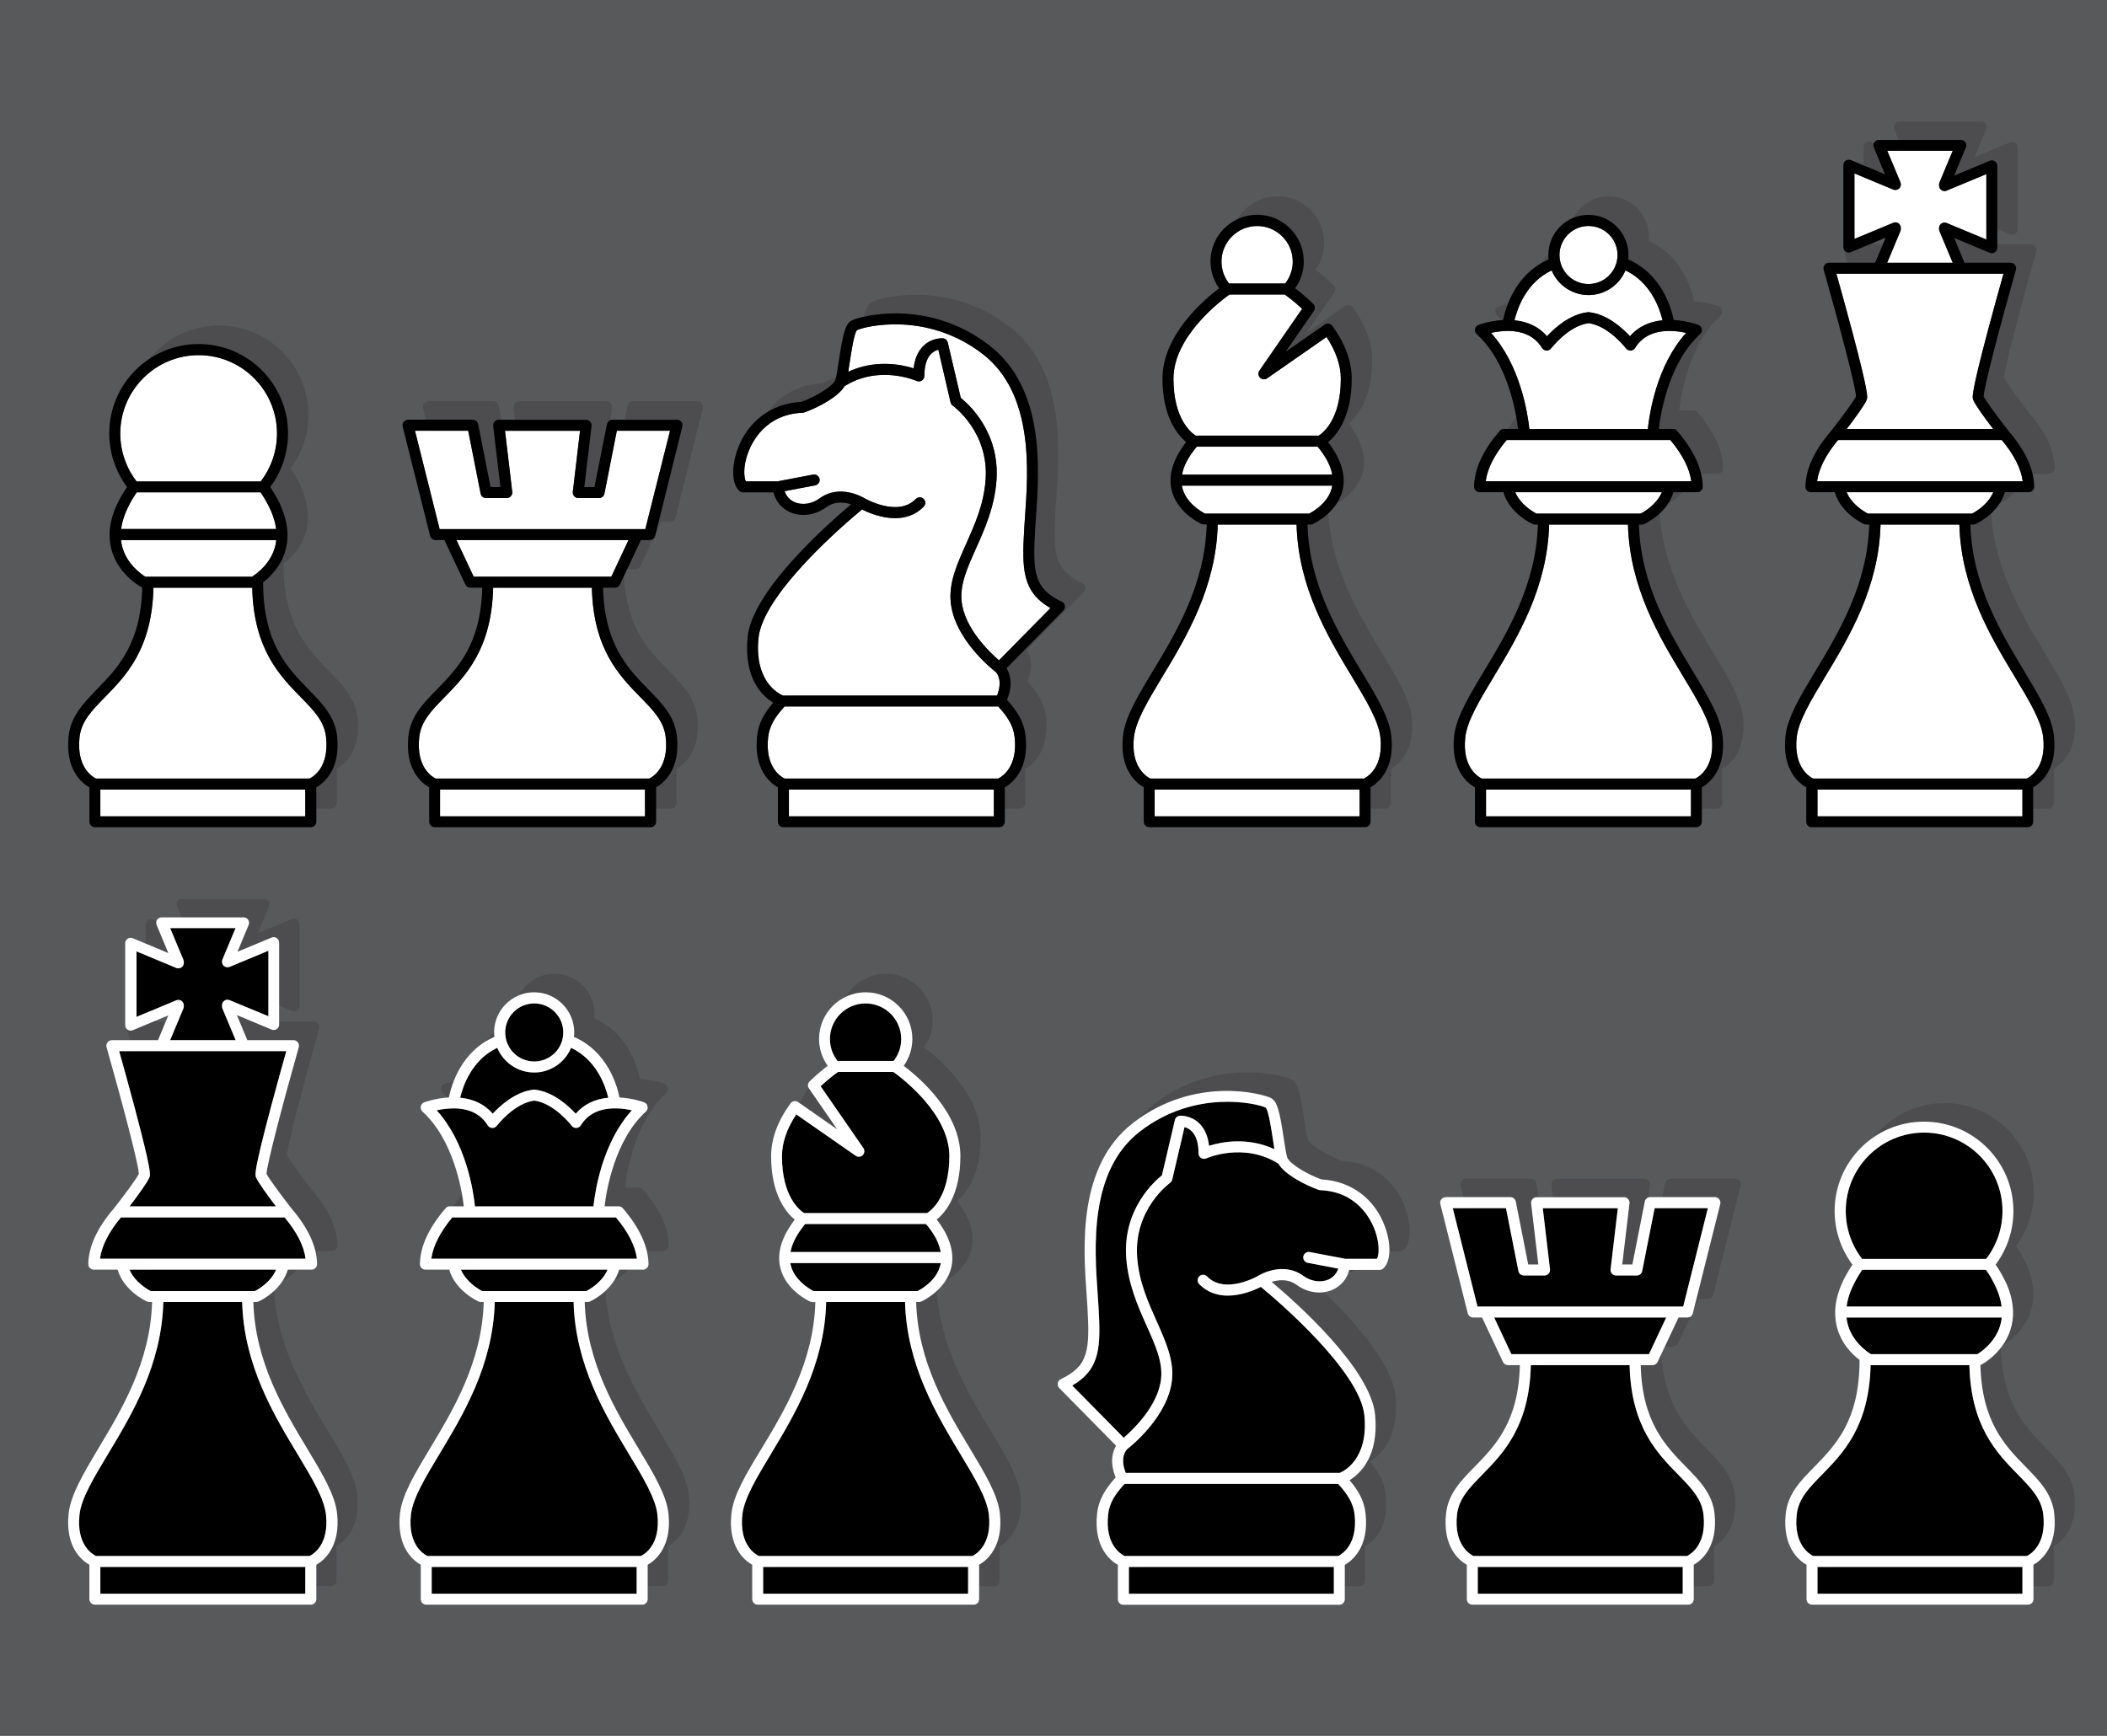 <?xml version="1.0" encoding="utf-8"?>
<!-- Generator: Adobe Illustrator 18.0.0, SVG Export Plug-In . SVG Version: 6.00 Build 0)  -->
<!DOCTYPE svg PUBLIC "-//W3C//DTD SVG 1.1//EN" "http://www.w3.org/Graphics/SVG/1.1/DTD/svg11.dtd">
<svg version="1.1" xmlns="http://www.w3.org/2000/svg" xmlns:xlink="http://www.w3.org/1999/xlink" x="0px" y="0px"
	 viewBox="0 0 2272 1872" enable-background="new 0 0 2272 1872" xml:space="preserve">
<g id="Background">
	<rect x="-8" y="-25.8" fill="#58595B" width="2322.1" height="1917.3"/>
</g>
<g id="Object">
	<path fill="#4D4D4F" d="M354.8,723.6c-23-23.5-49-50-49.1-115.6c8.2-6.3,20.5-18.5,24.8-37.1c3.2-13.9,1.4-28.8-5.4-44.5
		c0,0,0-0.1,0-0.1c-0.5-1.1-1-2.2-1.5-3.3c-0.1-0.2-0.2-0.3-0.2-0.5c-1.4-2.9-2.9-5.8-4.7-8.7c-0.4-0.7-0.8-1.4-1.2-2.1
		c-0.4-0.6-0.8-1.3-1.2-1.9c-0.5-0.8-1.1-1.7-1.6-2.5c-0.3-0.5-0.7-1-1-1.6c-0.1-0.2-0.2-0.3-0.3-0.5c12.4-16.6,19.2-36.9,19.2-57.8
		c0-53.1-43.2-96.4-96.4-96.4s-96.4,43.2-96.4,96.4c0,20.8,6.8,41.2,19.2,57.8c-0.1,0.2-0.2,0.3-0.3,0.5c-0.3,0.5-0.6,1-1,1.4
		c-0.6,0.9-1.2,1.8-1.7,2.6c-0.4,0.6-0.8,1.2-1.1,1.8c-0.4,0.7-0.9,1.4-1.3,2.2c-1.7,2.9-3.2,5.8-4.6,8.6c-0.1,0.2-0.2,0.3-0.3,0.5
		c-0.5,1.1-1,2.2-1.5,3.3c0,0,0,0.1-0.1,0.1c-6.8,15.6-8.6,30.5-5.4,44.5c6.6,28.2,31.4,41.7,32.4,42.2c0.4,0.2,0.8,0.4,1.3,0.5
		c-1.5,61.5-26.7,87.2-49,110C112,738.4,98.3,752.5,96,773.8c-3.9,36,14.1,50.6,22.4,55.3v37.1c0,3.3,2.7,5.9,5.9,5.9h232.9
		c3.3,0,5.9-2.7,5.9-5.9v-37.1c8.2-4.7,26.3-19.4,22.4-55.3C383.1,752.5,369.3,738.4,354.8,723.6z"/>
	<path fill="#4D4D4F" d="M1969.9,829.2v37.1c0,3.3,2.7,5.9,5.9,5.9h232.9c3.3,0,5.9-2.7,5.9-5.9v-37.1c8.2-4.7,26.3-19.4,22.4-55.3
		c-2.2-20.1-16.1-43.2-32.1-69.8c-25.2-41.8-56.4-93.6-58.2-158.3h3.1c0.8,0,1.7-0.2,2.4-0.5c1.1-0.5,24.8-11.3,31.7-34.4h25.7
		c1.6,0,3.1-0.6,4.2-1.8c1.1-1.1,1.7-2.7,1.7-4.2c-0.3-18.9-9.6-39.1-27.7-60.1c-11.6-14.9-24.4-32.3-26.8-37.2
		c0.2-9.6,17.9-77,34.8-136.6c0.5-1.8,0.1-3.7-1-5.2c-1.1-1.5-2.9-2.4-4.7-2.4h-49.8l-11.1-26.7l38.3,16c1.8,0.8,3.9,0.6,5.6-0.5
		c1.6-1.1,2.6-2.9,2.6-4.9v-88.4c0-2-1-3.8-2.6-4.9c-1.6-1.1-3.7-1.3-5.6-0.5l-38.3,16l12.6-30.3c0.8-1.8,0.6-3.9-0.5-5.6
		c-1.1-1.6-2.9-2.6-4.9-2.6h-88.4c-2,0-3.8,1-4.9,2.6c-1.1,1.6-1.3,3.7-0.5,5.6l12,28.9l-36.7-15.3c-1.8-0.8-3.9-0.6-5.6,0.5
		c-1.6,1.1-2.6,2.9-2.6,4.9v88.4c0,2,1,3.8,2.6,4.9c1.6,1.1,3.7,1.3,5.6,0.5l37.4-15.6l-11.3,27h-49.8c-1.9,0-3.6,0.9-4.7,2.4
		c-1.1,1.5-1.5,3.4-1,5.2c16.9,59.6,34.7,126.9,34.8,136.6c-2.3,4.9-15.1,22.3-26.8,37.2c-18.1,21-27.4,41.2-27.7,60.1
		c0,1.6,0.6,3.1,1.7,4.2c1.1,1.1,2.6,1.8,4.2,1.8h25.7c6.8,23.1,30.6,33.9,31.7,34.4c0.8,0.3,1.6,0.5,2.4,0.5h3.1
		c-1.8,64.7-33,116.5-58.2,158.3c-16.1,26.7-30,49.7-32.1,69.8C1943.7,809.8,1961.7,824.4,1969.9,829.2z"/>
	<path fill="#4D4D4F" d="M1847.5,704c-25.2-41.8-56.4-93.6-58.2-158.3h3.1c0.8,0,1.7-0.2,2.4-0.5c1.1-0.5,24.8-11.3,31.7-34.4h25.7
		c1.6,0,3.1-0.6,4.2-1.8c1.1-1.1,1.7-2.7,1.7-4.2c-0.3-18.9-9.6-39.2-27.7-60.2c-1.1-1.3-2.8-2.1-4.5-2.1h-15.2
		c2.2-18.2,11.2-71.8,44.6-102.2c1.5-1.4,2.2-3.5,1.8-5.5c-0.4-2-1.8-3.7-3.7-4.4c-0.5-0.2-12-4.5-26.6-5.3
		c-2.7-13.5-13.2-49.7-49.1-65.3c0.2-1.6,0.3-3.2,0.3-4.9c0-23.8-19.4-43.2-43.2-43.2c-23.8,0-43.2,19.4-43.2,43.2
		c0,1.6,0.1,3.3,0.3,4.9c-35.9,15.6-46.3,51.8-49.1,65.3c-14.6,0.8-26.1,5.1-26.6,5.3c-1.9,0.7-3.3,2.4-3.7,4.4
		c-0.4,2,0.3,4.1,1.8,5.5c33.4,30.4,42.5,84,44.6,102.2h-15.2c-1.7,0-3.4,0.7-4.5,2.1c-18.1,21-27.5,41.3-27.7,60.2
		c0,1.6,0.6,3.1,1.7,4.2c1.1,1.1,2.6,1.8,4.2,1.8h25.7c6.8,23.1,30.6,33.9,31.7,34.4c0.8,0.3,1.6,0.5,2.4,0.5h3.1
		c-1.8,64.7-33,116.5-58.2,158.3c-16.1,26.7-30,49.7-32.1,69.8c-3.9,36,14.1,50.6,22.4,55.3v37.1c0,3.3,2.7,5.9,5.9,5.9h232.9
		c3.3,0,5.9-2.7,5.9-5.9v-37.1c8.2-4.7,26.3-19.4,22.4-55.3C1877.5,753.7,1863.6,730.7,1847.5,704z"/>
	<path fill="#4D4D4F" d="M1490.1,704c-25.2-41.8-56.4-93.6-58.2-158.3h3.1c0.8,0,1.7-0.2,2.4-0.5c1.1-0.5,26.8-12.2,32.5-37.3
		c2.5-11.2,0.5-23.1-5.8-35.5c0,0,0,0,0-0.1c-1.3-2.6-2.9-5.2-4.6-7.8c-0.2-0.4-0.4-0.7-0.7-1.1c-0.4-0.6-0.8-1.2-1.2-1.8
		c-0.4-0.6-0.8-1.1-1.2-1.7c-0.4-0.5-0.7-1-1.1-1.5c-0.4-0.5-0.8-1.1-1.2-1.6c9.2-7.5,25.5-26.8,25.5-68.5c0-18.5-7-37.7-20.9-56.9
		c-1.9-2.6-5.5-3.2-8.2-1.4l-42.1,29.3l30.4-44c1.6-2.4,1.3-5.6-0.7-7.6c-7.7-7.4-14.7-13.2-19.5-16.8c6-8.5,9.3-18.6,9.3-29
		c0-27.7-22.5-50.3-50.3-50.3c-27.7,0-50.3,22.5-50.3,50.3c0,10.5,3.3,20.5,9.3,29c-17.4,13.1-61.1,50.8-61.1,97.3
		c0,41.7,16.3,60.9,25.5,68.5c-0.4,0.5-0.8,1.1-1.2,1.6c-0.4,0.5-0.8,1-1.1,1.5c-0.4,0.6-0.8,1.1-1.2,1.7c-0.4,0.6-0.8,1.2-1.2,1.8
		c-0.2,0.4-0.5,0.7-0.7,1.1c-1.7,2.6-3.2,5.2-4.6,7.8c0,0,0,0.1,0,0.1c-6.3,12.4-8.3,24.2-5.8,35.5c5.6,25.1,31.4,36.8,32.5,37.3
		c0.8,0.3,1.6,0.5,2.4,0.5h3.1c-1.8,64.7-33,116.5-58.2,158.3c-16.1,26.7-30,49.7-32.1,69.8c-3.9,36,14.1,50.6,22.4,55.3v37.1
		c0,3.3,2.7,5.9,5.9,5.9H1494c3.3,0,5.9-2.7,5.9-5.9v-37.1c8.2-4.7,26.3-19.4,22.4-55.3C1520.1,753.7,1506.2,730.7,1490.1,704z"/>
	<path fill="#4D4D4F" d="M752.1,432.7h-69.8c-2.8,0-5.3,2-5.8,4.8L663,505.2h-10.9l7.8-65.9c0.2-1.7-0.3-3.4-1.5-4.6
		c-1.1-1.3-2.7-2-4.4-2h-94.3c-1.7,0-3.3,0.7-4.4,2c-1.1,1.3-1.7,3-1.5,4.6l7.8,65.9H551l-13.4-67.8c-0.6-2.8-3-4.8-5.8-4.8h-69.8
		c-1.8,0-3.5,0.8-4.7,2.3c-1.1,1.4-1.5,3.3-1.1,5.1l29.6,117.9c0.7,2.6,3,4.5,5.7,4.5h9.7l22.6,48c1,2.1,3.1,3.4,5.4,3.4h12.8
		c-1.5,61.3-26.7,87-49,109.8c-14.6,14.9-28.3,28.9-30.6,50.2c-3.9,36,14.1,50.6,22.4,55.3v37.1c0,3.3,2.7,5.9,5.9,5.9h232.9
		c3.3,0,5.9-2.7,5.9-5.9v-37.1c8.2-4.7,26.3-19.4,22.4-55.3c-2.3-21.3-16.1-35.4-30.6-50.2c-22.3-22.8-47.5-48.5-49-109.8h12.8
		c2.3,0,4.4-1.3,5.4-3.4l22.6-48h9.7c2.7,0,5.1-1.8,5.7-4.5L757.8,440c0.4-1.8,0-3.6-1.1-5.1C755.6,433.5,753.9,432.7,752.1,432.7z"
		/>
	<path fill="#4D4D4F" d="M1107.9,734.8c6.8-16.9,3.1-28.2-0.5-34.2l61.3-62.2c1.3-1.4,1.9-3.3,1.6-5.2c-0.3-1.9-1.5-3.5-3.3-4.3
		c-29.9-14.4-31.6-30.7-28.9-77.6c0.2-4.2,0.6-8.7,0.9-13.6c3.7-52,9.8-138.9-50.2-185.3C1022.4,301,948.8,321,940,325.8
		c-6.9,3.8-9.5,16.8-13.5,43.5c-1.3,8.4-2.7,18-3.9,20.8c-2.7,6.3-20.4,17.5-36.7,23.3c-32.2,1.7-57.9,21-68.8,51.7
		c-6.8,19-5.8,37.3,2.2,44.4c1.1,1,2.5,1.5,3.9,1.5H856c2.5,9.8,8.9,17.4,18,21.4c12.2,5.3,27.1,3.3,38.8-5.3
		c9.2-6.8,19.8-5.5,26.9-3.2c-25.6,21.5-106.8,93.3-111.6,143.4c-4.2,44.4,15.9,63.3,27.6,70.5c-9.4,11-15.8,21.8-17.3,36
		c-3.9,36,14.1,50.6,22.4,55.3v37.1c0,3.3,2.7,5.9,5.9,5.9h232.9c3.3,0,5.9-2.7,5.9-5.9v-37.1c8.2-4.7,26.3-19.4,22.4-55.3
		C1126.2,758.3,1118.8,746.8,1107.9,734.8z"/>
	<path fill="#4D4D4F" d="M2206.4,1562c-22.3-22.8-47.5-48.5-49-110c0.4-0.1,0.9-0.3,1.3-0.5c1.1-0.6,25.9-14,32.4-42.2
		c3.2-13.9,1.4-28.8-5.4-44.5c0,0,0-0.1-0.1-0.1c-0.5-1.1-1-2.2-1.5-3.3c-0.1-0.2-0.2-0.3-0.3-0.5c-1.4-2.9-2.9-5.7-4.6-8.6
		c-0.4-0.7-0.8-1.4-1.3-2.2c-0.4-0.6-0.7-1.2-1.1-1.8c-0.6-0.9-1.1-1.8-1.7-2.6c-0.3-0.5-0.6-1-1-1.4c-0.1-0.2-0.2-0.3-0.3-0.5
		c12.4-16.6,19.2-36.9,19.2-57.8c0-53.1-43.2-96.4-96.4-96.4s-96.4,43.2-96.4,96.4c0,20.8,6.8,41.2,19.2,57.8
		c-0.1,0.2-0.2,0.3-0.3,0.5c-0.4,0.5-0.7,1-1,1.6c-0.6,0.8-1.1,1.7-1.6,2.5c-0.4,0.6-0.8,1.3-1.2,1.9c-0.4,0.7-0.8,1.4-1.2,2.1
		c-1.7,2.9-3.3,5.8-4.7,8.7c-0.1,0.2-0.2,0.3-0.2,0.5c-0.5,1.1-1,2.2-1.5,3.3c0,0,0,0.1,0,0.1c-6.8,15.6-8.6,30.5-5.4,44.5
		c4.3,18.7,16.6,30.9,24.8,37.1c0,65.5-26.1,92.1-49.1,115.6c-14.6,14.9-28.3,28.9-30.6,50.2c-3.9,36,14.1,50.6,22.4,55.3v37.1
		c0,3.3,2.7,5.9,5.9,5.9h232.9c3.3,0,5.9-2.7,5.9-5.9v-37.1c8.2-4.7,26.3-19.4,22.4-55.3C2234.7,1590.9,2221,1576.8,2206.4,1562z"/>
	<path fill="#4D4D4F" d="M353.2,1542.4c-25.2-41.8-56.4-93.6-58.2-158.3h3.1c0.8,0,1.7-0.2,2.4-0.5c1.1-0.5,24.8-11.3,31.7-34.4H358
		c1.6,0,3.1-0.6,4.2-1.8c1.1-1.1,1.7-2.7,1.7-4.2c-0.3-18.9-9.6-39.1-27.7-60.1c-11.6-14.9-24.4-32.3-26.8-37.2
		c0.2-9.6,17.9-77,34.8-136.6c0.5-1.8,0.1-3.7-1-5.2c-1.1-1.5-2.9-2.4-4.7-2.4h-49.8l-11.3-27l37.4,15.6c1.8,0.8,3.9,0.6,5.6-0.5
		c1.6-1.1,2.6-2.9,2.6-4.9v-88.4c0-2-1-3.8-2.6-4.9c-1.6-1.1-3.7-1.3-5.6-0.5l-36.7,15.3l12-28.9c0.8-1.8,0.6-3.9-0.5-5.6
		c-1.1-1.6-2.9-2.6-4.9-2.6h-88.4c-2,0-3.8,1-4.9,2.6c-1.1,1.6-1.3,3.7-0.5,5.6l12.6,30.3l-38.3-16c-1.8-0.8-3.9-0.6-5.6,0.5
		c-1.6,1.1-2.6,2.9-2.6,4.9v88.4c0,2,1,3.8,2.6,4.9c1.6,1.1,3.7,1.3,5.6,0.5l38.3-16l-11.1,26.7h-49.8c-1.9,0-3.6,0.9-4.7,2.4
		c-1.1,1.5-1.5,3.4-1,5.2c16.9,59.6,34.7,126.9,34.8,136.6c-2.3,4.9-15.1,22.3-26.8,37.2c-18.1,21-27.4,41.2-27.7,60.1
		c0,1.6,0.6,3.1,1.7,4.2c1.1,1.1,2.6,1.8,4.2,1.8h25.7c6.8,23.1,30.6,33.9,31.7,34.4c0.8,0.3,1.6,0.5,2.4,0.5h3.1
		c-1.8,64.7-33,116.5-58.2,158.3c-16.1,26.7-30,49.7-32.1,69.8c-3.9,36,14.1,50.6,22.4,55.3v37.1c0,3.3,2.7,5.9,5.9,5.9h232.9
		c3.3,0,5.9-2.7,5.9-5.9v-37.1c8.2-4.7,26.3-19.4,22.4-55.3C383.2,1592.1,369.3,1569.1,353.2,1542.4z"/>
	<path fill="#4D4D4F" d="M710.6,1542.4c-25.2-41.8-56.4-93.6-58.2-158.3h3.1c0.8,0,1.7-0.2,2.4-0.5c1.1-0.5,24.8-11.3,31.7-34.4
		h25.7c1.6,0,3.1-0.6,4.2-1.8c1.1-1.1,1.7-2.7,1.7-4.2c-0.3-18.9-9.6-39.2-27.7-60.2c-1.1-1.3-2.8-2.1-4.5-2.1h-15.2
		c2.2-18.2,11.2-71.8,44.6-102.2c1.5-1.4,2.2-3.5,1.8-5.5c-0.4-2-1.8-3.7-3.7-4.4c-0.5-0.2-12-4.5-26.6-5.3
		c-2.7-13.5-13.2-49.7-49.1-65.3c0.2-1.6,0.3-3.2,0.3-4.9c0-23.8-19.4-43.2-43.2-43.2s-43.2,19.4-43.2,43.2c0,1.6,0.1,3.3,0.3,4.9
		c-35.9,15.6-46.3,51.8-49.1,65.3c-14.6,0.8-26.1,5.1-26.6,5.3c-1.9,0.7-3.3,2.4-3.7,4.4c-0.4,2,0.3,4.1,1.8,5.5
		c33.4,30.4,42.5,84,44.6,102.2H507c-1.7,0-3.4,0.7-4.5,2.1c-18.1,21-27.5,41.3-27.7,60.2c0,1.6,0.6,3.1,1.7,4.2
		c1.1,1.1,2.6,1.8,4.2,1.8h25.7c6.8,23.1,30.6,33.9,31.7,34.4c0.8,0.3,1.6,0.5,2.4,0.5h3.1c-1.8,64.7-33,116.5-58.2,158.3
		c-16.1,26.7-30,49.7-32.1,69.8c-3.9,36,14.1,50.6,22.4,55.3v37.1c0,3.3,2.7,5.9,5.9,5.9h232.9c3.3,0,5.9-2.7,5.9-5.9v-37.1
		c8.2-4.7,26.3-19.4,22.4-55.3C740.6,1592.1,726.7,1569.1,710.6,1542.4z"/>
	<path fill="#4D4D4F" d="M1068,1542.4c-25.2-41.8-56.4-93.6-58.2-158.3h3.1c0.8,0,1.7-0.2,2.4-0.5c1.1-0.5,26.8-12.2,32.5-37.3
		c2.5-11.2,0.5-23.1-5.8-35.5c0,0,0-0.1,0-0.1c-1.3-2.6-2.8-5.2-4.6-7.8c-0.2-0.4-0.5-0.7-0.7-1.1c-0.4-0.6-0.8-1.2-1.2-1.8
		c-0.4-0.6-0.8-1.1-1.2-1.7c-0.4-0.5-0.7-1-1.1-1.5c-0.4-0.5-0.8-1.1-1.2-1.6c9.2-7.5,25.5-26.8,25.5-68.5
		c0-46.5-43.7-84.1-61.1-97.3c6-8.5,9.3-18.5,9.3-29c0-27.7-22.5-50.3-50.3-50.3c-27.7,0-50.3,22.5-50.3,50.3
		c0,10.5,3.3,20.6,9.3,29c-4.7,3.6-11.8,9.3-19.5,16.8c-2.1,2-2.4,5.2-0.7,7.6l30.4,44l-42.1-29.3c-2.6-1.8-6.3-1.2-8.2,1.4
		c-13.9,19.2-20.9,38.3-20.9,56.9c0,41.7,16.3,60.9,25.5,68.5c-0.4,0.5-0.8,1.1-1.2,1.6c-0.4,0.5-0.8,1-1.1,1.5
		c-0.4,0.6-0.8,1.1-1.2,1.7c-0.4,0.6-0.8,1.2-1.2,1.8c-0.2,0.4-0.5,0.7-0.7,1.1c-1.7,2.6-3.2,5.2-4.6,7.8c0,0,0,0,0,0.1
		c-6.3,12.4-8.3,24.3-5.8,35.5c5.6,25.1,31.4,36.8,32.5,37.3c0.8,0.3,1.6,0.5,2.4,0.5h3.1c-1.8,64.7-33,116.5-58.2,158.3
		c-16.1,26.7-30,49.7-32.1,69.8c-3.9,36,14.1,50.6,22.4,55.3v37.1c0,3.3,2.7,5.9,5.9,5.9h232.9c3.3,0,5.9-2.7,5.9-5.9v-37.1
		c8.2-4.7,26.3-19.4,22.4-55.3C1097.9,1592.1,1084.1,1569.1,1068,1542.4z"/>
	<path fill="#4D4D4F" d="M1871.1,1271.1h-69.8c-2.8,0-5.3,2-5.8,4.8l-13.4,67.8h-10.9l7.8-65.9c0.2-1.7-0.3-3.4-1.5-4.6
		c-1.1-1.3-2.7-2-4.4-2h-94.3c-1.7,0-3.3,0.7-4.4,2c-1.1,1.3-1.7,3-1.5,4.6l7.8,65.9h-10.9l-13.4-67.8c-0.6-2.8-3-4.8-5.8-4.8h-69.8
		c-1.8,0-3.5,0.8-4.7,2.3c-1.1,1.4-1.5,3.3-1.1,5.1l29.6,117.9c0.7,2.6,3,4.5,5.7,4.5h9.7l22.6,48c1,2.1,3.1,3.4,5.4,3.4h12.8
		c-1.5,61.3-26.7,87-49,109.8c-14.6,14.9-28.3,28.9-30.6,50.2c-3.9,36,14.1,50.6,22.4,55.3v37.1c0,3.3,2.7,5.9,5.9,5.9h232.9
		c3.3,0,5.9-2.7,5.9-5.9v-37.1c8.2-4.7,26.3-19.4,22.4-55.3c-2.3-21.3-16.1-35.4-30.6-50.2c-22.3-22.8-47.5-48.5-49-109.8h12.8
		c2.3,0,4.4-1.3,5.4-3.4l22.6-48h9.7c2.7,0,5.1-1.8,5.7-4.5l29.6-117.9c0.4-1.8,0-3.6-1.1-5.1
		C1874.6,1271.9,1872.9,1271.1,1871.1,1271.1z"/>
	<path fill="#4D4D4F" d="M1447,1251.9c-16.3-5.8-34-17-36.7-23.3c-1.2-2.8-2.6-12.4-3.9-20.8c-4-26.7-6.6-39.7-13.5-43.5
		c-8.8-4.8-82.4-24.8-148.9,26.6c-60,46.4-53.9,133.4-50.2,185.3c0.3,4.9,0.7,9.5,0.9,13.6c2.7,46.9,1,63.3-28.9,77.6
		c-1.7,0.8-2.9,2.4-3.3,4.3c-0.3,1.9,0.3,3.8,1.6,5.2l61.3,62.2c-3.6,5.9-7.3,17.2-0.5,34.2c-10.8,12-18.3,23.5-20,39
		c-3.9,36,14.1,50.6,22.4,55.3v37.1c0,3.3,2.7,5.9,5.9,5.9h232.9c3.3,0,5.9-2.7,5.9-5.9v-37.1c8.2-4.7,26.3-19.4,22.4-55.3
		c-1.5-14.2-7.9-25.1-17.3-36c11.7-7.2,31.8-26.1,27.6-70.5c-4.8-50.1-86-121.9-111.6-143.4c7.1-2.2,17.7-3.6,26.9,3.2
		c11.7,8.6,26.6,10.7,38.8,5.3c9.1-4,15.5-11.6,18-21.4h32.7c1.4,0,2.8-0.5,3.9-1.5c8.1-7.2,9-25.4,2.2-44.4
		C1504.9,1272.8,1479.2,1253.5,1447,1251.9z"/>
	<g>
		<g>
			<rect x="108.2" y="851.4" fill="#FFFFFF" width="221" height="28.9"/>
			<path fill="#FFFFFF" d="M292.4,551.4C292.4,551.4,292.4,551.4,292.4,551.4c-0.4-0.8-0.7-1.6-1.1-2.4c-0.1-0.1-0.1-0.2-0.2-0.4
				c-0.6-1.3-1.2-2.6-1.9-3.9c-0.2-0.4-0.4-0.8-0.7-1.3c-0.3-0.6-0.6-1.1-0.9-1.7c-0.4-0.7-0.8-1.4-1.2-2.1c-0.3-0.5-0.6-1-0.9-1.6
				c-0.5-0.9-1.1-1.7-1.6-2.6c-0.2-0.4-0.5-0.7-0.7-1.1c-0.7-1.1-1.5-2.2-2.3-3.4H147.5c-0.8,1.1-1.5,2.3-2.3,3.4
				c-0.2,0.4-0.5,0.7-0.7,1.1c-0.6,0.9-1.1,1.7-1.6,2.6c-0.3,0.5-0.6,1-0.9,1.5c-0.4,0.7-0.8,1.4-1.2,2.2c-0.3,0.6-0.6,1.1-0.9,1.7
				c-0.2,0.4-0.4,0.8-0.7,1.3c-0.7,1.3-1.3,2.6-1.9,3.9c-0.1,0.1-0.1,0.2-0.2,0.4c-0.4,0.8-0.7,1.6-1.1,2.4c0,0,0,0,0,0
				c-2.8,6.6-4.6,13-5.4,19.1h167.2C297,564.4,295.2,558,292.4,551.4z"/>
			<path fill="#FFFFFF" d="M281.1,519.2c11.4-14.7,17.6-33,17.6-51.7c0-46.6-37.9-84.5-84.5-84.5s-84.5,37.9-84.5,84.5
				c0,18.7,6.2,36.9,17.6,51.7H281.1z"/>
			<path fill="#FFFFFF" d="M159.6,621.9h112.1c4.5-2.8,20.8-14.1,25.3-33.9c0.4-1.9,0.7-3.7,0.9-5.6H130.5c0.2,1.9,0.5,3.8,0.9,5.6
				c4.5,19.8,20.8,31.1,25.3,33.9H159.6z"/>
			<path fill="#FFFFFF" d="M324.3,751.9c-22.7-23.2-50.8-51.8-52.4-118.1H165.4c-1.6,66.2-29.7,94.9-52.4,118.1
				c-14.2,14.5-25.4,26-27.3,43.2c-3.5,32.2,13.7,42.5,17.7,44.5h230.4c4.1-2,21.2-12.3,17.7-44.5
				C349.7,777.8,338.5,766.4,324.3,751.9z"/>
			<path d="M332.8,743.6c-23-23.5-49-50-49.1-115.6c8.2-6.3,20.5-18.5,24.8-37.1c3.2-13.9,1.4-28.8-5.4-44.5c0,0,0-0.1,0-0.1
				c-0.5-1.1-1-2.2-1.5-3.3c-0.1-0.2-0.2-0.3-0.2-0.5c-1.4-2.9-2.9-5.8-4.7-8.7c-0.4-0.7-0.8-1.4-1.2-2.1c-0.4-0.6-0.8-1.3-1.2-1.9
				c-0.5-0.8-1.1-1.7-1.6-2.5c-0.3-0.5-0.7-1-1-1.6c-0.1-0.2-0.2-0.3-0.3-0.5c12.4-16.6,19.2-36.9,19.2-57.8
				c0-53.1-43.2-96.4-96.4-96.4s-96.4,43.2-96.4,96.4c0,20.8,6.8,41.2,19.2,57.8c-0.1,0.2-0.2,0.3-0.3,0.5c-0.3,0.5-0.6,1-1,1.4
				c-0.6,0.9-1.2,1.8-1.7,2.6c-0.4,0.6-0.8,1.2-1.1,1.8c-0.4,0.7-0.9,1.4-1.3,2.2c-1.7,2.9-3.2,5.8-4.6,8.6
				c-0.1,0.2-0.2,0.3-0.3,0.5c-0.5,1.1-1,2.2-1.5,3.3c0,0,0,0.1-0.1,0.1c-6.8,15.6-8.6,30.5-5.4,44.5c6.6,28.2,31.4,41.7,32.4,42.2
				c0.4,0.2,0.8,0.4,1.3,0.5c-1.5,61.5-26.7,87.2-49,110C90,758.4,76.3,772.5,74,793.8c-3.9,36,14.1,50.6,22.4,55.3v37.1
				c0,3.3,2.7,5.9,5.9,5.9h232.9c3.3,0,5.9-2.7,5.9-5.9v-37.1c8.2-4.7,26.3-19.4,22.4-55.3C361.1,772.5,347.3,758.4,332.8,743.6z
				 M129.7,467.5c0-46.6,37.9-84.5,84.5-84.5s84.5,37.9,84.5,84.5c0,18.7-6.2,36.9-17.6,51.7H147.3
				C135.9,504.5,129.7,486.2,129.7,467.5z M136,551.4C136,551.4,136,551.4,136,551.4c0.3-0.8,0.7-1.6,1.1-2.4
				c0.1-0.1,0.1-0.2,0.2-0.4c0.6-1.3,1.2-2.6,1.9-3.9c0.2-0.4,0.4-0.8,0.7-1.3c0.3-0.6,0.6-1.1,0.9-1.7c0.4-0.7,0.8-1.4,1.2-2.2
				c0.3-0.5,0.6-1,0.9-1.5c0.5-0.9,1.1-1.7,1.6-2.6c0.2-0.4,0.5-0.7,0.7-1.1c0.7-1.1,1.5-2.2,2.3-3.4h133.4c0.8,1.1,1.5,2.3,2.3,3.4
				c0.2,0.4,0.5,0.7,0.7,1.1c0.6,0.9,1.1,1.7,1.6,2.6c0.3,0.5,0.6,1.1,0.9,1.6c0.4,0.7,0.8,1.4,1.2,2.1c0.3,0.6,0.6,1.1,0.9,1.7
				c0.2,0.4,0.4,0.8,0.7,1.3c0.7,1.3,1.3,2.6,1.9,3.9c0.1,0.1,0.1,0.2,0.2,0.4c0.4,0.8,0.7,1.6,1.1,2.4c0,0,0,0,0,0
				c2.8,6.6,4.6,13,5.4,19.1H130.6C131.4,564.4,133.2,558,136,551.4z M131.4,588.1c-0.4-1.9-0.7-3.7-0.9-5.6h167.4
				c-0.2,1.9-0.5,3.8-0.9,5.6c-4.5,19.8-20.8,31.1-25.3,33.9H159.6h-2.9C152.2,619.1,135.9,607.9,131.4,588.1z M329.2,880.4h-221
				v-28.9h221V880.4z M333.9,839.6H103.5c-4-1.9-21.2-12.3-17.7-44.5c1.9-17.3,13.1-28.7,27.3-43.2c22.7-23.2,50.8-51.8,52.4-118.1
				h106.5c1.6,66.2,29.7,94.9,52.4,118.1c14.2,14.5,25.4,26,27.3,43.2C355.1,827.2,338,837.6,333.9,839.6z"/>
		</g>
		<g>
			<path fill="#FFFFFF" d="M2127.7,431.1c-1-2.8-2.3-6.2,16.3-76.2c6.4-24.1,13.1-48,16.4-59.7h-45.9h0h-88.4h-45.9
				c3.3,11.8,10,35.6,16.4,59.7c18.6,69.9,17.3,73.4,16.3,76.2c-2,5.4-13.4,20.9-21.5,31.5h157.9
				C2141.2,452,2129.8,436.5,2127.7,431.1z"/>
			<path fill="#FFFFFF" d="M2149.3,530.8h-158.1c5.6,13.4,19,21.1,22.9,23.1h112.3C2130.3,551.9,2143.7,544.2,2149.3,530.8z"/>
			<path fill="#FFFFFF" d="M2047,240.7c1.6,1.1,2.6,2.9,2.6,4.9v1.4c0,0.8-0.2,1.6-0.5,2.3l-14.2,34h70.6l-14.2-34
				c-0.3-0.7-0.5-1.5-0.5-2.3V246c0-2,1-3.8,2.6-4.9c1.6-1.1,3.7-1.3,5.6-0.5l42.8,17.8v-70.6l-42.8,17.8c-1.8,0.8-3.9,0.6-5.6-0.5
				c-1.6-1.1-2.6-2.9-2.6-4.9v-1.2c0-0.8,0.2-1.6,0.5-2.3l14.2-34H2035l14.2,34c0.9,2.2,0.4,4.8-1.3,6.5c-1.7,1.7-4.2,2.2-6.5,1.3
				l-41.8-17.4v70.6l41.8-17.4C2043.2,239.4,2045.3,239.7,2047,240.7z"/>
			<path fill="#FFFFFF" d="M2181.2,519c-1.9-13.8-9.5-28.8-22.6-44.5H1982c-13.2,15.8-20.8,30.7-22.6,44.5h24h173.8H2181.2z"/>
			<path fill="#FFFFFF" d="M2172.7,730.1c-26-43.1-58.1-96.4-59.9-164.4h-85c-1.8,67.9-33.9,121.3-59.9,164.4
				c-15.4,25.5-28.6,47.5-30.5,65c-3.5,32.2,13.7,42.5,17.7,44.5h230.4c4.1-2,21.2-12.3,17.7-44.5
				C2201.3,777.6,2188.1,755.6,2172.7,730.1z"/>
			<rect x="1959.8" y="851.4" fill="#FFFFFF" width="221" height="28.9"/>
			<path d="M2182.9,724c-25.2-41.8-56.4-93.6-58.2-158.3h3.1c0.8,0,1.7-0.2,2.4-0.5c1.1-0.5,24.8-11.3,31.7-34.4h25.7
				c1.6,0,3.1-0.6,4.2-1.8c1.1-1.1,1.7-2.7,1.7-4.2c-0.3-18.9-9.6-39.1-27.7-60.1c-11.6-14.9-24.4-32.3-26.8-37.2
				c0.2-9.6,17.9-77,34.8-136.6c0.5-1.8,0.1-3.7-1-5.2c-1.1-1.5-2.9-2.4-4.7-2.4h-49.8l-11.1-26.7l38.3,16c1.8,0.8,3.9,0.6,5.6-0.5
				c1.6-1.1,2.6-2.9,2.6-4.9v-88.4c0-2-1-3.8-2.6-4.9c-1.6-1.1-3.7-1.3-5.6-0.5l-38.3,16l12.6-30.3c0.8-1.8,0.6-3.9-0.5-5.6
				c-1.1-1.6-2.9-2.6-4.9-2.6h-88.4c-2,0-3.8,1-4.9,2.6c-1.1,1.6-1.3,3.7-0.5,5.6l12,28.9l-36.7-15.3c-1.8-0.8-3.9-0.6-5.6,0.5
				c-1.6,1.1-2.6,2.9-2.6,4.9v88.4c0,2,1,3.8,2.6,4.9c1.6,1.1,3.7,1.3,5.6,0.5l37.4-15.6l-11.3,27h-49.8c-1.9,0-3.6,0.9-4.7,2.4
				c-1.1,1.5-1.5,3.4-1,5.2c16.9,59.6,34.7,126.9,34.8,136.6c-2.3,4.9-15.1,22.3-26.8,37.2c-18.1,21-27.4,41.2-27.7,60.1
				c0,1.6,0.6,3.1,1.7,4.2c1.1,1.1,2.6,1.8,4.2,1.8h25.7c6.8,23.1,30.6,33.9,31.7,34.4c0.8,0.3,1.6,0.5,2.4,0.5h3.1
				c-1.8,64.7-33,116.5-58.2,158.3c-16.1,26.7-30,49.7-32.1,69.8c-3.9,36,14.1,50.6,22.4,55.3v37.1c0,3.3,2.7,5.9,5.9,5.9h232.9
				c3.3,0,5.9-2.7,5.9-5.9v-37.1c8.2-4.7,26.3-19.4,22.4-55.3C2212.8,773.7,2198.9,750.7,2182.9,724z M1999.7,257.6V187l41.8,17.4
				c2.2,0.9,4.8,0.4,6.5-1.3c1.7-1.7,2.2-4.2,1.3-6.5l-14.2-34h70.6l-14.2,34c-0.3,0.7-0.5,1.5-0.5,2.3v1.2c0,2,1,3.8,2.6,4.9
				c1.6,1.1,3.7,1.3,5.6,0.5l42.8-17.8v70.6l-42.8-17.8c-1.8-0.8-3.9-0.6-5.6,0.5c-1.6,1.1-2.6,2.9-2.6,4.9v1.2
				c0,0.8,0.2,1.6,0.5,2.3l14.2,34H2035l14.2-34c0.3-0.7,0.5-1.5,0.5-2.3v-1.4c0-2-1-3.8-2.6-4.9c-1.6-1.1-3.7-1.3-5.6-0.5
				L1999.7,257.6z M2012.9,431.1c1-2.8,2.3-6.3-16.3-76.2c-6.4-24.1-13.1-48-16.4-59.7h45.9h88.4h0h45.9
				c-3.3,11.8-10,35.6-16.4,59.7c-18.6,69.9-17.3,73.4-16.3,76.2c2,5.4,13.4,20.9,21.5,31.5h-157.9
				C1999.4,452,2010.8,436.5,2012.9,431.1z M1959.4,519c1.9-13.8,9.5-28.8,22.6-44.5h176.5c13.2,15.8,20.8,30.7,22.6,44.5h-24
				h-173.8H1959.4z M2014.2,553.9c-3.8-2-17.2-9.6-22.9-23.1h158.1c-5.6,13.3-19,21.1-22.9,23.1H2014.2z M2180.8,880.4h-221v-28.9
				h221V880.4z M2185.5,839.6h-230.4c-4-1.9-21.2-12.3-17.7-44.5c1.9-17.5,15.2-39.5,30.5-65c26-43.1,58.1-96.4,59.9-164.4h85
				c1.8,67.9,33.9,121.3,59.9,164.4c15.4,25.5,28.6,47.5,30.5,65C2206.7,827.2,2189.6,837.6,2185.5,839.6z"/>
		</g>
		<g>
			<path fill="#FFFFFF" d="M1792,530.8h-158.1c5.6,13.4,19,21.1,22.9,23.1h112.3C1772.9,551.9,1786.3,544.2,1792,530.8z"/>
			<path fill="#FFFFFF" d="M1815.4,730.1c-26-43.1-58.1-96.4-59.9-164.4h-85c-1.8,67.9-33.9,121.3-59.9,164.4
				c-15.4,25.5-28.6,47.5-30.5,65c-3.5,32.2,13.7,42.5,17.7,44.5h230.4c4.1-2,21.2-12.3,17.7-44.5
				C1844,777.6,1830.7,755.6,1815.4,730.1z"/>
			<path fill="#FFFFFF" d="M1823.8,519c-1.9-13.8-9.5-28.8-22.6-44.5h-19h-138.5h-19c-13.2,15.8-20.8,30.7-22.6,44.5h24h173.8
				H1823.8z"/>
			<path fill="#FFFFFF" d="M1776.8,462.6c1.8-17.1,9.8-68.9,41.3-103.6c-4.7-1.1-10.9-2-17.5-2.1c0,0,0,0,0,0c-0.2,0-0.5,0-0.7,0
				c-0.1,0-0.3,0-0.4,0c-16.7,0.1-29,6.3-36.4,18.3c-1,1.7-2.8,2.7-4.8,2.8c-2,0.1-3.8-0.8-5-2.3c-0.2-0.2-18.7-24.4-40.4-27.2
				c-21.6,2.8-40.2,26.9-40.4,27.2c-1.2,1.6-3.1,2.4-5,2.3c-2-0.1-3.7-1.1-4.8-2.8c-7.4-12-19.7-18.2-36.4-18.3c-0.1,0-0.3,0-0.4,0
				c-0.2,0-0.5,0-0.7,0c0,0,0,0,0,0c-6.6,0-12.8,1-17.5,2.1c31.5,34.7,39.5,86.5,41.3,103.6H1776.8z"/>
			<path fill="#FFFFFF" d="M1668.2,362.6c8-8.6,24.5-23.8,44.1-25.9c0.4,0,0.9,0,1.3,0c19.6,2.1,36.1,17.3,44.1,25.9
				c8.5-9.9,20.4-15.8,35.1-17.2c-3-12.6-12.6-40.9-40-53.8c-6.5,15.6-21.9,26.6-39.8,26.6c-17.9,0-33.3-11-39.8-26.6
				c-27.5,13-37,41.2-40,53.8C1647.8,346.9,1659.7,352.7,1668.2,362.6z"/>
			<path fill="#FFFFFF" d="M1712.9,306.3c17.3,0,31.3-14,31.3-31.3c0-17.3-14-31.3-31.3-31.3c-17.3,0-31.3,14-31.3,31.3
				C1681.6,292.3,1695.7,306.3,1712.9,306.3z"/>
			<rect x="1602.4" y="851.4" fill="#FFFFFF" width="221" height="28.9"/>
			<path d="M1825.5,724c-25.2-41.8-56.4-93.6-58.2-158.3h3.1c0.8,0,1.7-0.2,2.4-0.5c1.1-0.5,24.8-11.3,31.7-34.4h25.7
				c1.6,0,3.1-0.6,4.2-1.8c1.1-1.1,1.7-2.7,1.7-4.2c-0.3-18.9-9.6-39.2-27.7-60.2c-1.1-1.3-2.8-2.1-4.5-2.1h-15.2
				c2.2-18.2,11.2-71.8,44.6-102.2c1.5-1.4,2.2-3.5,1.8-5.5c-0.4-2-1.8-3.7-3.7-4.4c-0.5-0.2-12-4.5-26.6-5.3
				c-2.7-13.5-13.2-49.7-49.1-65.3c0.2-1.6,0.3-3.2,0.3-4.9c0-23.8-19.4-43.2-43.2-43.2s-43.2,19.4-43.2,43.2c0,1.6,0.1,3.3,0.3,4.9
				c-35.9,15.6-46.3,51.8-49.1,65.3c-14.6,0.8-26.1,5.1-26.6,5.3c-1.9,0.7-3.3,2.4-3.7,4.4c-0.4,2,0.3,4.1,1.8,5.5
				c33.4,30.4,42.5,84,44.6,102.2h-15.2c-1.7,0-3.4,0.7-4.5,2.1c-18.1,21-27.5,41.3-27.7,60.2c0,1.6,0.6,3.1,1.7,4.2
				c1.1,1.1,2.6,1.8,4.2,1.8h25.7c6.8,23.1,30.6,33.9,31.7,34.4c0.8,0.3,1.6,0.5,2.4,0.5h3.1c-1.8,64.7-33,116.5-58.2,158.3
				c-16.1,26.7-30,49.7-32.1,69.8c-3.9,36,14.1,50.6,22.4,55.3v37.1c0,3.3,2.7,5.9,5.9,5.9h232.9c3.3,0,5.9-2.7,5.9-5.9v-37.1
				c8.2-4.7,26.3-19.4,22.4-55.3C1855.5,773.7,1841.6,750.7,1825.5,724z M1712.9,243.7c17.3,0,31.3,14,31.3,31.3
				c0,17.3-14,31.3-31.3,31.3c-17.3,0-31.3-14-31.3-31.3C1681.6,257.8,1695.7,243.7,1712.9,243.7z M1673.1,291.6
				c6.5,15.6,21.9,26.6,39.8,26.6c17.9,0,33.3-11,39.8-26.6c27.4,13,37,41.2,40,53.8c-14.7,1.4-26.6,7.3-35.1,17.2
				c-8-8.6-24.5-23.8-44.1-25.9c-0.4,0-0.9,0-1.3,0c-19.6,2.1-36.1,17.3-44.1,25.9c-8.5-9.9-20.4-15.8-35.1-17.2
				C1636.1,332.8,1645.6,304.6,1673.1,291.6z M1607.8,359c4.7-1.1,10.9-2,17.5-2.1c0,0,0,0,0,0c0.2,0,0.5,0,0.7,0c0.1,0,0.3,0,0.4,0
				c16.7,0.1,29,6.3,36.4,18.3c1,1.7,2.8,2.7,4.8,2.8c1.9,0.1,3.8-0.8,5-2.3c0.2-0.2,18.7-24.4,40.4-27.2
				c21.6,2.8,40.2,26.9,40.4,27.2c1.2,1.6,3,2.5,5,2.3c2-0.1,3.7-1.1,4.8-2.8c7.4-12,19.7-18.2,36.4-18.3c0.1,0,0.3,0,0.4,0
				c0.2,0,0.5,0,0.7,0c0,0,0,0,0,0c6.6,0,12.8,1,17.5,2.1c-31.5,34.7-39.5,86.5-41.3,103.6h-127.7
				C1647.3,445.5,1639.3,393.7,1607.8,359z M1602,519c1.9-13.8,9.5-28.8,22.6-44.5h19h138.5h19c13.2,15.8,20.8,30.7,22.6,44.5h-24
				H1626H1602z M1656.8,553.9c-3.8-2-17.2-9.6-22.9-23.1H1792c-5.6,13.3-19,21.1-22.9,23.1H1656.8z M1823.4,880.4h-221v-28.9h221
				V880.4z M1828.1,839.6h-230.4c-4-1.9-21.2-12.3-17.7-44.5c1.9-17.5,15.2-39.5,30.5-65c26-43.1,58.1-96.4,59.9-164.4h85
				c1.8,67.9,33.9,121.3,59.9,164.4c15.4,25.5,28.6,47.5,30.5,65C1849.4,827.2,1832.3,837.6,1828.1,839.6z"/>
		</g>
		<g>
			<path fill="#FFFFFF" d="M1385.8,305.8c5.3-6.8,8.2-15,8.2-23.6c0-21.2-17.2-38.4-38.4-38.4c-21.2,0-38.4,17.2-38.4,38.4
				c0,8.6,2.9,16.9,8.2,23.6H1385.8z"/>
			<rect x="1245" y="851.4" fill="#FFFFFF" width="221" height="28.9"/>
			<path fill="#FFFFFF" d="M1403.9,553.9h7.8c4.4-2.3,21-11.9,24.7-28.6c0.1-0.5,0.2-1.1,0.3-1.6h-162.2c0.1,0.6,0.2,1.1,0.3,1.7
				c3.8,16.8,20.3,26.3,24.7,28.5h7.8H1403.9z"/>
			<path fill="#FFFFFF" d="M1289.2,469.8h132.6c4.8-3,23.9-17.7,23.9-61.3c0-14.5-5.2-29.7-15.4-45.1l-64.1,44.6
				c-2.3,1.6-5.5,1.4-7.6-0.7c-2-2-2.3-5.2-0.7-7.6l46.1-66.7c-8.5-7.9-15.8-13.3-18.8-15.4h-59.6c-8.8,6.3-60.4,44.9-60.4,90.8
				C1265.4,452.1,1284.6,466.8,1289.2,469.8z"/>
			<path fill="#FFFFFF" d="M1431.3,497.2C1431.3,497.2,1431.3,497.2,1431.3,497.2c-1.3-2.5-2.8-5-4.5-7.5c-0.1-0.2-0.3-0.4-0.4-0.6
				c-0.7-1-1.4-2-2.2-3c-0.2-0.3-0.4-0.6-0.6-0.9c-0.9-1.2-1.9-2.4-2.9-3.6h-130.3c-1,1.2-2,2.4-2.9,3.6c-0.2,0.3-0.4,0.6-0.7,0.9
				c-0.7,1-1.4,2-2.1,2.9c-0.2,0.2-0.3,0.5-0.5,0.7c-1.7,2.5-3.2,5-4.5,7.4c0,0,0,0.1-0.1,0.1c-2.6,5-4.4,9.9-5.2,14.6h161.9
				C1435.7,507.1,1433.9,502.3,1431.3,497.2z"/>
			<path fill="#FFFFFF" d="M1458,730.1c-26-43.1-58.1-96.4-59.9-164.4h-85c-1.8,67.9-33.9,121.3-59.9,164.4
				c-15.4,25.5-28.6,47.5-30.5,65c-3.5,32.2,13.7,42.5,17.7,44.5h230.4c4.1-2,21.2-12.3,17.7-44.5
				C1486.6,777.6,1473.3,755.6,1458,730.1z"/>
			<path d="M1468.1,724c-25.2-41.8-56.4-93.6-58.2-158.3h3.1c0.8,0,1.7-0.2,2.4-0.5c1.1-0.5,26.8-12.2,32.5-37.3
				c2.5-11.2,0.5-23.1-5.8-35.5c0,0,0,0,0-0.1c-1.3-2.6-2.9-5.2-4.6-7.8c-0.2-0.4-0.4-0.7-0.7-1.1c-0.4-0.6-0.8-1.2-1.2-1.8
				c-0.4-0.6-0.8-1.1-1.2-1.7c-0.4-0.5-0.7-1-1.1-1.5c-0.4-0.5-0.8-1.1-1.2-1.6c9.2-7.5,25.5-26.8,25.5-68.5
				c0-18.5-7-37.7-20.9-56.9c-1.9-2.6-5.5-3.2-8.2-1.4l-42.1,29.3l30.4-44c1.6-2.4,1.3-5.6-0.7-7.6c-7.7-7.4-14.7-13.2-19.5-16.8
				c6-8.5,9.3-18.6,9.3-29c0-27.7-22.5-50.3-50.3-50.3c-27.7,0-50.3,22.5-50.3,50.3c0,10.5,3.3,20.5,9.3,29
				c-17.4,13.1-61.1,50.8-61.1,97.3c0,41.7,16.3,60.9,25.5,68.5c-0.4,0.5-0.8,1.1-1.2,1.6c-0.4,0.5-0.8,1-1.1,1.5
				c-0.4,0.6-0.8,1.1-1.2,1.7c-0.4,0.6-0.8,1.2-1.2,1.8c-0.2,0.4-0.5,0.7-0.7,1.1c-1.7,2.6-3.2,5.2-4.6,7.8c0,0,0,0.1,0,0.1
				c-6.3,12.4-8.3,24.2-5.8,35.5c5.6,25.1,31.4,36.8,32.5,37.3c0.8,0.3,1.6,0.5,2.4,0.5h3.1c-1.8,64.7-33,116.5-58.2,158.3
				c-16.1,26.7-30,49.7-32.1,69.8c-3.9,36,14.1,50.6,22.4,55.3v37.1c0,3.3,2.7,5.9,5.9,5.9H1472c3.3,0,5.9-2.7,5.9-5.9v-37.1
				c8.2-4.7,26.3-19.4,22.4-55.3C1498.1,773.7,1484.2,750.7,1468.1,724z M1355.6,243.7c21.2,0,38.4,17.2,38.4,38.4
				c0,8.6-2.9,16.9-8.2,23.6h-60.5c-5.3-6.8-8.2-15-8.2-23.6C1317.1,261,1334.4,243.7,1355.6,243.7z M1265.4,408.4
				c0-45.9,51.6-84.5,60.4-90.8h59.6c3,2.1,10.2,7.5,18.8,15.4l-46.1,66.7c-1.6,2.4-1.3,5.5,0.7,7.6c2,2,5.2,2.3,7.6,0.7l64.1-44.6
				c10.2,15.5,15.4,30.6,15.4,45.1c0,43.6-19.1,58.3-23.9,61.3h-132.6C1284.6,466.8,1265.4,452.1,1265.4,408.4z M1279.8,497.3
				c0,0,0-0.1,0.1-0.1c1.3-2.4,2.8-4.9,4.5-7.4c0.2-0.2,0.3-0.5,0.5-0.7c0.7-1,1.4-2,2.1-2.9c0.2-0.3,0.4-0.6,0.7-0.9
				c0.9-1.2,1.9-2.4,2.9-3.6h130.3c1,1.2,2,2.4,2.9,3.6c0.2,0.3,0.4,0.6,0.6,0.9c0.7,1,1.5,2,2.2,3c0.1,0.2,0.3,0.4,0.4,0.6
				c1.7,2.5,3.2,5,4.5,7.4c0,0,0,0,0,0.1c2.6,5,4.4,9.9,5.2,14.6h-161.9C1275.4,507.1,1277.2,502.3,1279.8,497.3z M1299.4,553.9
				c-4.3-2.2-20.9-11.7-24.7-28.5c-0.1-0.6-0.2-1.1-0.3-1.7h162.2c-0.1,0.5-0.2,1.1-0.3,1.6c-3.7,16.8-20.3,26.4-24.7,28.6h-7.8
				h-96.7H1299.4z M1466.1,880.4h-221v-28.9h221V880.4z M1470.8,839.6h-230.4c-4-1.9-21.2-12.3-17.7-44.5
				c1.9-17.5,15.2-39.5,30.5-65c26-43.1,58.1-96.4,59.9-164.4h85c1.8,67.9,33.9,121.3,59.9,164.4c15.4,25.5,28.6,47.5,30.5,65
				C1492,827.2,1474.9,837.6,1470.8,839.6z"/>
		</g>
		<g>
			<path fill="#FFFFFF" d="M651.7,532.3c-0.6,2.8-3,4.8-5.8,4.8h-22.4c-1.7,0-3.3-0.7-4.4-2c-1.1-1.3-1.7-3-1.5-4.6l7.8-65.9h-80.9
				l7.8,65.9c0.2,1.7-0.3,3.4-1.5,4.6c-1.1,1.3-2.7,2-4.4,2h-22.4c-2.8,0-5.3-2-5.8-4.8l-13.4-67.8h-57.4l26.6,106.1h8.8h204.2h8.8
				l26.6-106.1h-57.4L651.7,532.3z"/>
			<polygon fill="#FFFFFF" points="510.8,621.9 525.9,621.9 644.1,621.9 659.2,621.9 677.8,582.4 492.2,582.4 			"/>
			<path fill="#FFFFFF" d="M531.7,633.8c-1.6,66.2-29.7,94.9-52.4,118.1c-14.2,14.5-25.4,26-27.3,43.2
				c-3.5,32.2,13.7,42.5,17.7,44.5h230.4c4.1-2,21.2-12.3,17.7-44.5c-1.9-17.3-13.1-28.7-27.3-43.2c-22.7-23.2-50.8-51.8-52.4-118.1
				H531.7z"/>
			<rect x="474.5" y="851.4" fill="#FFFFFF" width="221" height="28.9"/>
			<path d="M730.1,452.7h-69.8c-2.8,0-5.3,2-5.8,4.8L641,525.2h-10.9l7.8-65.9c0.2-1.7-0.3-3.4-1.5-4.6c-1.1-1.3-2.7-2-4.4-2h-94.3
				c-1.7,0-3.3,0.7-4.4,2c-1.1,1.3-1.7,3-1.5,4.6l7.8,65.9H529l-13.4-67.8c-0.6-2.8-3-4.8-5.8-4.8h-69.8c-1.8,0-3.5,0.8-4.7,2.3
				c-1.1,1.4-1.5,3.3-1.1,5.1l29.6,117.9c0.7,2.6,3,4.5,5.7,4.5h9.7l22.6,48c1,2.1,3.1,3.4,5.4,3.4h12.8c-1.5,61.3-26.7,87-49,109.8
				c-14.6,14.9-28.3,28.9-30.6,50.2c-3.9,36,14.1,50.6,22.4,55.3v37.1c0,3.3,2.7,5.9,5.9,5.9h232.9c3.3,0,5.9-2.7,5.9-5.9v-37.1
				c8.2-4.7,26.3-19.4,22.4-55.3c-2.3-21.3-16.1-35.4-30.6-50.2c-22.3-22.8-47.5-48.5-49-109.8h12.8c2.3,0,4.4-1.3,5.4-3.4l22.6-48
				h9.7c2.7,0,5.1-1.8,5.7-4.5L735.8,460c0.4-1.8,0-3.6-1.1-5.1C733.6,453.5,731.9,452.7,730.1,452.7z M695.5,880.4h-221v-28.9h221
				V880.4z M690.6,751.9c14.2,14.5,25.4,26,27.3,43.2c3.5,32.1-13.6,42.5-17.7,44.5H469.8c-4-1.9-21.2-12.3-17.7-44.5
				c1.9-17.3,13.1-28.7,27.3-43.2c22.7-23.2,50.8-51.8,52.4-118.1h106.5C639.8,700,667.9,728.7,690.6,751.9z M659.2,621.9h-15.1
				H525.9h-15.1l-18.6-39.5h185.5L659.2,621.9z M695.9,570.6h-8.8H482.9h-8.8l-26.6-106.1h57.4l13.4,67.8c0.6,2.8,3,4.8,5.8,4.8
				h22.4c1.7,0,3.3-0.7,4.4-2c1.1-1.3,1.7-3,1.5-4.6l-7.8-65.9h80.9l-7.8,65.9c-0.2,1.7,0.3,3.4,1.5,4.6c1.1,1.3,2.7,2,4.4,2h22.4
				c2.8,0,5.3-2,5.8-4.8l13.4-67.8h57.4L695.9,570.6z"/>
		</g>
		<g>
			<path fill="#FFFFFF" d="M846,761.9c-9.9,10.9-16.3,20.5-17.7,33.2c-3.5,32.1,13.6,42.5,17.7,44.5h230.4
				c4.1-2,21.2-12.3,17.7-44.5c-1.4-12.8-7.8-22.4-17.7-33.2H846z"/>
			<path fill="#FFFFFF" d="M1104.4,570.7c0.2-4.2,0.6-8.8,0.9-13.8c3.5-49.6,9.4-132.6-45.6-175.1c-59.9-46.3-126.8-30.1-135.7-25.7
				c-3.1,3.8-6.1,24-7.8,35c-0.6,3.7-1,7-1.5,9.8c29.1-13.5,57.2-7.8,70.5-3.7c1.2-10.6,4.9-18.9,11-24.6c9-8.4,19.9-7.8,20.4-7.8
				c2.6,0.2,4.8,2,5.4,4.6l14,59.7c8.5,6.8,42.3,36.9,38.5,89c-2.1,28.6-12.7,52.4-22.1,73.4c-9.3,20.8-17.4,38.7-15.5,56.8
				c3,29.2,30,54.9,40.3,63.8l55.5-56.3C1102.1,638,1101.9,613.5,1104.4,570.7z"/>
			<rect x="850.7" y="851.4" fill="#FFFFFF" width="221" height="28.9"/>
			<path fill="#FFFFFF" d="M1075.1,750c6.6-16.7-0.4-24.4-1.3-25.4c-4-3.1-44.5-35.3-48.6-75.1c-2.2-21.2,6.9-41.4,16.5-62.9
				c9.4-21.1,19.2-42.8,21.1-69.4c3.7-51.6-35-79.6-35.4-79.9c-1.2-0.8-2-2.1-2.4-3.5l-13.3-56.7c-2.2,0.6-5,1.8-7.5,4.2
				c-5,4.8-7.6,12.9-7.6,24.1c0,2-1,3.9-2.7,5c-1.7,1.1-3.8,1.2-5.7,0.4c-0.4-0.2-40.4-17.8-77.7,5.7c-6.8,11.9-29.9,23.5-43.5,28.3
				c-0.5,0.2-1.1,0.3-1.7,0.3c-39.8,1.7-54.6,31.2-59.1,43.9c-5.1,14.3-4.2,25.7-2.1,30.1h34.2l38.4-7.3c3.2-0.6,6.3,1.5,6.9,4.7
				c0.6,3.2-1.5,6.3-4.7,6.9l-33,6.3c1.9,5.4,5.5,9.5,10.7,11.8c8.2,3.6,18.8,2,27-4c21.7-16,47-1.1,48.2-0.3
				c0.8,0.5,36.2,20.9,55.6,0.9c2.3-2.3,6-2.4,8.4-0.1c2.3,2.3,2.4,6,0.1,8.4c-9.1,9.3-20.1,12.4-30.8,12.4c-15,0-29.2-6.1-35.7-9.4
				c-17.7,14.6-107.1,90.8-111.7,139c-4.5,46.8,21.8,59.7,26.5,61.6H1075.1z"/>
			<path d="M1145.1,649c-29.9-14.4-31.6-30.7-28.9-77.6c0.2-4.2,0.6-8.7,0.9-13.6c3.7-52,9.8-138.9-50.2-185.3
				C1000.4,321,926.8,341,918,345.8c-6.9,3.8-9.5,16.8-13.5,43.5c-1.3,8.4-2.7,18-3.9,20.8c-2.7,6.3-20.4,17.5-36.7,23.3
				c-32.2,1.7-57.9,21-68.8,51.7c-6.8,19-5.8,37.3,2.2,44.4c1.1,1,2.5,1.5,3.9,1.5H834c2.5,9.8,8.9,17.4,18,21.4
				c12.2,5.3,27.1,3.3,38.8-5.3c9.2-6.8,19.8-5.5,26.9-3.2c-25.6,21.5-106.8,93.3-111.6,143.4c-4.2,44.4,15.9,63.3,27.6,70.5
				c-9.4,11-15.8,21.8-17.3,36c-3.9,36,14.1,50.6,22.4,55.3v37.1c0,3.3,2.7,5.9,5.9,5.9h232.9c3.3,0,5.9-2.7,5.9-5.9v-37.1
				c8.2-4.7,26.3-19.4,22.4-55.3c-1.7-15.5-9.1-27-20-39c6.8-16.9,3.1-28.2-0.5-34.2l61.3-62.2c1.3-1.4,1.9-3.3,1.6-5.2
				C1148.1,651.4,1146.8,649.8,1145.1,649z M817.9,688.4c4.6-48.2,94-124.4,111.7-139c6.5,3.3,20.7,9.4,35.7,9.4
				c10.6,0,21.7-3.1,30.8-12.4c2.3-2.3,2.2-6.1-0.1-8.4c-2.3-2.3-6.1-2.2-8.4,0.1c-19.4,20-54.8-0.5-55.6-0.9
				c-1.3-0.8-26.5-15.7-48.2,0.3c-8.2,6.1-18.8,7.6-27,4c-5.2-2.3-8.9-6.4-10.7-11.8l33-6.3c3.2-0.6,5.3-3.7,4.7-6.9
				c-0.6-3.2-3.7-5.3-6.9-4.7l-38.4,7.3h-34.2c-2.1-4.4-3-15.8,2.1-30.1c4.5-12.6,19.2-42.2,59.1-43.9c0.6,0,1.1-0.1,1.7-0.3
				c13.6-4.7,36.7-16.4,43.5-28.3c37.3-23.5,77.3-5.9,77.7-5.7c1.8,0.8,4,0.7,5.7-0.4c1.7-1.1,2.7-3,2.7-5c0-11.2,2.5-19.3,7.6-24.1
				c2.5-2.4,5.3-3.6,7.5-4.2L1025,434c0.3,1.4,1.2,2.7,2.4,3.5c0.4,0.3,39.2,28.2,35.4,79.9c-1.9,26.5-11.7,48.3-21.1,69.4
				c-9.6,21.4-18.7,41.6-16.5,62.9c4.1,39.9,44.6,72,48.6,75.1c1,1,7.9,8.7,1.3,25.4H844.4C839.7,748.1,813.5,735.2,817.9,688.4z
				 M1071.7,880.4h-221v-28.9h221V880.4z M1094.1,795.1c3.5,32.1-13.6,42.5-17.7,44.5H846c-4.1-2-21.2-12.3-17.7-44.5
				c1.4-12.8,7.8-22.4,17.7-33.2h230.4C1086.3,772.7,1092.7,782.3,1094.1,795.1z M1077.2,712.1c-10.3-8.9-37.3-34.6-40.3-63.8
				c-1.9-18,6.2-36,15.5-56.8c9.4-21,20.1-44.7,22.1-73.4c3.8-52-30-82.2-38.5-89l-14-59.7c-0.6-2.5-2.8-4.4-5.4-4.6
				c-0.5,0-11.4-0.7-20.4,7.8c-6.1,5.7-9.8,13.9-11,24.6c-13.3-4.2-41.4-9.8-70.5,3.7c0.5-2.9,1-6.2,1.5-9.8c1.6-11,4.7-31.2,7.8-35
				c8.9-4.4,75.8-20.6,135.7,25.7c55,42.5,49.2,125.5,45.6,175.1c-0.4,5-0.7,9.6-0.9,13.8c-2.4,42.8-2.3,67.3,28.3,85.1
				L1077.2,712.1z"/>
		</g>
	</g>
	<g>
		<g>
			<rect x="1959.8" y="1689.8" width="221" height="28.9"/>
			<path d="M1996.6,1389.8C1996.6,1389.8,1996.6,1389.8,1996.6,1389.8c0.4-0.8,0.7-1.6,1.1-2.4c0.1-0.1,0.1-0.2,0.2-0.4
				c0.6-1.3,1.2-2.6,1.9-3.9c0.2-0.4,0.4-0.8,0.7-1.3c0.3-0.6,0.6-1.1,0.9-1.7c0.4-0.7,0.8-1.4,1.2-2.1c0.3-0.5,0.6-1,0.9-1.6
				c0.5-0.9,1.1-1.7,1.6-2.6c0.2-0.4,0.5-0.7,0.7-1.1c0.7-1.1,1.5-2.2,2.3-3.4h133.4c0.8,1.1,1.5,2.3,2.3,3.4
				c0.2,0.4,0.5,0.7,0.7,1.1c0.6,0.9,1.1,1.7,1.6,2.6c0.3,0.5,0.6,1,0.9,1.5c0.4,0.7,0.8,1.4,1.2,2.2c0.3,0.6,0.6,1.1,0.9,1.7
				c0.2,0.4,0.4,0.8,0.7,1.3c0.7,1.3,1.3,2.6,1.9,3.9c0.1,0.1,0.1,0.2,0.2,0.4c0.4,0.8,0.7,1.6,1.1,2.4c0,0,0,0,0,0
				c2.8,6.6,4.6,13,5.4,19.1h-167.2C1991.9,1402.8,1993.7,1396.4,1996.6,1389.8z"/>
			<path d="M2007.9,1357.6c-11.4-14.7-17.6-33-17.6-51.7c0-46.6,37.9-84.5,84.5-84.5c46.6,0,84.5,37.9,84.5,84.5
				c0,18.7-6.2,36.9-17.6,51.7H2007.9z"/>
			<path d="M2129.4,1460.3h-112.1c-4.5-2.8-20.8-14.1-25.3-33.9c-0.4-1.9-0.7-3.7-0.9-5.6h167.4c-0.2,1.9-0.5,3.8-0.9,5.6
				c-4.5,19.8-20.8,31.1-25.3,33.9H2129.4z"/>
			<path d="M1964.7,1590.3c22.7-23.2,50.8-51.8,52.4-118.1h106.5c1.6,66.2,29.7,94.9,52.4,118.1c14.2,14.5,25.4,26,27.3,43.2
				c3.5,32.2-13.7,42.5-17.7,44.5h-230.4c-4.1-2-21.2-12.3-17.7-44.5C1939.2,1616.2,1950.5,1604.8,1964.7,1590.3z"/>
			<path fill="#FFFFFF" d="M1925.6,1632.2c-3.9,36,14.1,50.6,22.4,55.3v37.1c0,3.3,2.7,5.9,5.9,5.9h232.9c3.3,0,5.9-2.7,5.9-5.9
				v-37.1c8.2-4.7,26.3-19.4,22.4-55.3c-2.3-21.3-16.1-35.4-30.6-50.2c-22.3-22.8-47.5-48.5-49-110c0.4-0.1,0.9-0.3,1.3-0.5
				c1.1-0.6,25.9-14,32.4-42.2c3.2-13.9,1.4-28.8-5.4-44.5c0,0,0-0.1-0.1-0.1c-0.5-1.1-1-2.2-1.5-3.3c-0.1-0.2-0.2-0.3-0.3-0.5
				c-1.4-2.9-2.9-5.7-4.6-8.6c-0.4-0.7-0.8-1.4-1.3-2.2c-0.4-0.6-0.7-1.2-1.1-1.8c-0.6-0.9-1.1-1.8-1.7-2.6c-0.3-0.5-0.6-1-1-1.4
				c-0.1-0.2-0.2-0.3-0.3-0.5c12.4-16.6,19.2-36.9,19.2-57.8c0-53.1-43.2-96.4-96.4-96.4s-96.4,43.2-96.4,96.4
				c0,20.8,6.8,41.2,19.2,57.8c-0.1,0.2-0.2,0.3-0.3,0.5c-0.4,0.5-0.7,1-1,1.6c-0.6,0.8-1.1,1.7-1.6,2.5c-0.4,0.6-0.8,1.3-1.2,1.9
				c-0.4,0.7-0.8,1.4-1.2,2.1c-1.7,2.9-3.3,5.8-4.7,8.7c-0.1,0.2-0.2,0.3-0.2,0.5c-0.5,1.1-1,2.2-1.5,3.3c0,0,0,0.1,0,0.1
				c-6.8,15.6-8.6,30.5-5.4,44.5c4.3,18.7,16.6,30.9,24.8,37.1c0,65.5-26.1,92.1-49.1,115.6
				C1941.7,1596.8,1927.9,1610.9,1925.6,1632.2z M2141.7,1357.6h-133.8c-11.4-14.7-17.6-33-17.6-51.7c0-46.6,37.9-84.5,84.5-84.5
				c46.6,0,84.5,37.9,84.5,84.5C2159.3,1324.6,2153.1,1342.9,2141.7,1357.6z M2158.4,1409h-167.2c0.8-6.2,2.5-12.5,5.4-19.1
				c0,0,0,0,0,0c0.3-0.8,0.7-1.6,1.1-2.4c0.1-0.1,0.1-0.2,0.2-0.4c0.6-1.3,1.2-2.6,1.9-3.9c0.2-0.4,0.4-0.8,0.7-1.3
				c0.3-0.6,0.6-1.1,0.9-1.7c0.4-0.7,0.8-1.4,1.2-2.1c0.3-0.5,0.6-1,0.9-1.6c0.5-0.9,1.1-1.7,1.6-2.6c0.2-0.4,0.5-0.7,0.7-1.1
				c0.7-1.1,1.5-2.2,2.3-3.4h133.4c0.8,1.1,1.5,2.3,2.3,3.4c0.2,0.4,0.5,0.7,0.7,1.1c0.6,0.9,1.1,1.7,1.6,2.6c0.3,0.5,0.6,1,0.9,1.5
				c0.4,0.7,0.8,1.4,1.2,2.2c0.3,0.6,0.6,1.1,0.9,1.7c0.2,0.4,0.4,0.8,0.7,1.3c0.7,1.3,1.3,2.6,1.9,3.9c0.1,0.1,0.1,0.2,0.2,0.4
				c0.4,0.8,0.7,1.6,1.1,2.4c0,0,0,0,0,0C2155.8,1396.4,2157.6,1402.8,2158.4,1409z M2132.3,1460.3h-2.9h-112.1
				c-4.5-2.8-20.8-14.1-25.3-33.9c-0.4-1.9-0.7-3.7-0.9-5.6h167.4c-0.2,1.9-0.5,3.8-0.9,5.6
				C2153.1,1446.3,2136.8,1457.5,2132.3,1460.3z M1959.8,1689.8h221v28.9h-221V1689.8z M1937.4,1633.5c1.9-17.3,13.1-28.7,27.3-43.2
				c22.7-23.2,50.8-51.8,52.4-118.1h106.5c1.6,66.2,29.7,94.9,52.4,118.1c14.2,14.5,25.4,26,27.3,43.2c3.5,32.2-13.7,42.5-17.7,44.5
				h-230.4C1951,1676,1933.9,1665.6,1937.4,1633.5z"/>
		</g>
		<g>
			<path d="M161.2,1269.5c1-2.8,2.3-6.2-16.3-76.2c-6.4-24.1-13.1-48-16.4-59.7h45.9h0h88.4h45.9c-3.3,11.8-10,35.6-16.4,59.7
				c-18.6,69.9-17.3,73.4-16.3,76.2c2,5.4,13.4,20.9,21.5,31.5H139.7C147.8,1290.4,159.2,1274.9,161.2,1269.5z"/>
			<path d="M139.7,1369.2h158.1c-5.6,13.4-19,21.1-22.9,23.1H162.5C158.7,1390.3,145.3,1382.6,139.7,1369.2z"/>
			<path d="M242,1079.1c-1.6,1.1-2.6,2.9-2.6,4.9v1.4c0,0.8,0.2,1.6,0.5,2.3l14.2,34h-70.6l14.2-34c0.3-0.7,0.5-1.5,0.5-2.3v-1.2
				c0-2-1-3.8-2.6-4.9c-1.6-1.1-3.7-1.3-5.6-0.5l-42.8,17.8v-70.6l42.8,17.8c1.8,0.8,3.9,0.6,5.6-0.5c1.6-1.1,2.6-2.9,2.6-4.9v-1.2
				c0-0.8-0.2-1.6-0.5-2.3l-14.2-34H254l-14.2,34c-0.9,2.2-0.4,4.8,1.3,6.5c1.7,1.7,4.2,2.2,6.5,1.3l41.8-17.4v70.6l-41.8-17.4
				C245.7,1077.8,243.6,1078,242,1079.1z"/>
			<path d="M107.8,1357.4c1.9-13.8,9.5-28.8,22.6-44.5h176.5c13.2,15.8,20.8,30.7,22.6,44.5h-24H131.8H107.8z"/>
			<path d="M116.3,1568.5c26-43.1,58.1-96.4,59.9-164.4h85c1.8,67.9,33.9,121.3,59.9,164.4c15.4,25.5,28.6,47.5,30.5,65
				c3.5,32.2-13.7,42.5-17.7,44.5H103.5c-4.1-2-21.2-12.3-17.7-44.5C87.6,1616,100.9,1594,116.3,1568.5z"/>
			<rect x="108.2" y="1689.8" width="221" height="28.9"/>
			<path fill="#FFFFFF" d="M74,1632.2c-3.9,36,14.1,50.6,22.4,55.3v37.1c0,3.3,2.7,5.9,5.9,5.9h232.9c3.3,0,5.9-2.7,5.9-5.9v-37.1
				c8.2-4.7,26.3-19.4,22.4-55.3c-2.2-20.1-16.1-43.2-32.1-69.8c-25.2-41.8-56.4-93.6-58.2-158.3h3.1c0.8,0,1.7-0.2,2.4-0.5
				c1.1-0.5,24.8-11.3,31.7-34.4H336c1.6,0,3.1-0.6,4.2-1.8c1.1-1.1,1.7-2.7,1.7-4.2c-0.3-18.9-9.6-39.1-27.7-60.1
				c-11.6-14.9-24.4-32.3-26.8-37.2c0.2-9.6,17.9-77,34.8-136.6c0.5-1.8,0.1-3.7-1-5.2c-1.1-1.5-2.9-2.4-4.7-2.4h-49.8l-11.3-27
				l37.4,15.6c1.8,0.8,3.9,0.6,5.6-0.5c1.6-1.1,2.6-2.9,2.6-4.9v-88.4c0-2-1-3.8-2.6-4.9c-1.6-1.1-3.7-1.3-5.6-0.5l-36.7,15.3
				l12-28.9c0.8-1.8,0.6-3.9-0.5-5.6s-2.9-2.6-4.9-2.6h-88.4c-2,0-3.8,1-4.9,2.6c-1.1,1.6-1.3,3.7-0.5,5.6l12.6,30.3l-38.3-16
				c-1.8-0.8-3.9-0.6-5.6,0.5c-1.6,1.1-2.6,2.9-2.6,4.9v88.4c0,2,1,3.8,2.6,4.9c1.6,1.1,3.7,1.3,5.6,0.5l38.3-16l-11.1,26.7h-49.8
				c-1.9,0-3.6,0.9-4.7,2.4c-1.1,1.5-1.5,3.4-1,5.2c16.9,59.6,34.7,126.9,34.8,136.6c-2.3,4.9-15.1,22.3-26.8,37.2
				c-18.1,21-27.4,41.2-27.7,60.1c0,1.6,0.6,3.1,1.7,4.2c1.1,1.1,2.6,1.8,4.2,1.8h25.7c6.8,23.1,30.6,33.9,31.7,34.4
				c0.8,0.3,1.6,0.5,2.4,0.5h3.1c-1.8,64.7-33,116.5-58.2,158.3C90,1589.1,76.2,1612.1,74,1632.2z M247.6,1078.6
				c-1.8-0.8-3.9-0.6-5.6,0.5c-1.6,1.1-2.6,2.9-2.6,4.9v1.4c0,0.8,0.2,1.6,0.5,2.3l14.2,34h-70.6l14.2-34c0.3-0.7,0.5-1.5,0.5-2.3
				v-1.2c0-2-1-3.8-2.6-4.9c-1.6-1.1-3.7-1.3-5.6-0.5l-42.8,17.8v-70.6l42.8,17.8c1.8,0.8,3.9,0.6,5.6-0.5c1.6-1.1,2.6-2.9,2.6-4.9
				v-1.2c0-0.8-0.2-1.6-0.5-2.3l-14.2-34H254l-14.2,34c-0.9,2.2-0.4,4.8,1.3,6.5c1.7,1.7,4.2,2.2,6.5,1.3l41.8-17.4v70.6
				L247.6,1078.6z M297.6,1301H139.7c8.1-10.6,19.5-26.1,21.5-31.5c1-2.8,2.3-6.2-16.3-76.2c-6.4-24.1-13.1-48-16.4-59.7h45.9h0
				h88.4h45.9c-3.3,11.8-10,35.6-16.4,59.7c-18.6,69.9-17.3,73.4-16.3,76.2C278.1,1274.9,289.6,1290.4,297.6,1301z M305.6,1357.4
				H131.8h-24c1.9-13.8,9.5-28.8,22.6-44.5h176.5c13.2,15.8,20.8,30.7,22.6,44.5H305.6z M162.5,1392.3c-3.8-2-17.2-9.7-22.9-23.1
				h158.1c-5.6,13.4-19,21.1-22.9,23.1H162.5z M108.2,1689.8h221v28.9h-221V1689.8z M85.7,1633.5c1.9-17.5,15.2-39.5,30.5-65
				c26-43.1,58.1-96.4,59.9-164.4h85c1.8,67.9,33.9,121.3,59.9,164.4c15.4,25.5,28.6,47.5,30.5,65c3.5,32.2-13.7,42.5-17.7,44.5
				H103.5C99.3,1676,82.2,1665.6,85.7,1633.5z"/>
		</g>
		<g>
			<path d="M497,1369.2h158.1c-5.6,13.4-19,21.1-22.9,23.1H519.9C516.1,1390.3,502.7,1382.6,497,1369.2z"/>
			<path d="M473.6,1568.5c26-43.1,58.1-96.4,59.9-164.4h85c1.8,67.9,33.9,121.3,59.9,164.4c15.4,25.5,28.6,47.5,30.5,65
				c3.5,32.2-13.7,42.5-17.7,44.5H460.8c-4.1-2-21.2-12.3-17.7-44.5C445,1616,458.3,1594,473.6,1568.5z"/>
			<path d="M465.1,1357.4c1.9-13.8,9.5-28.8,22.6-44.5h19h138.5h19c13.2,15.8,20.8,30.7,22.6,44.5h-24H489.1H465.1z"/>
			<path d="M512.2,1301c-1.8-17.1-9.8-68.9-41.3-103.6c4.7-1.1,10.9-2,17.5-2.1c0,0,0,0,0,0c0.2,0,0.5,0,0.7,0c0.1,0,0.3,0,0.4,0
				c16.7,0.1,29,6.3,36.4,18.3c1,1.7,2.8,2.7,4.8,2.8c2,0.1,3.8-0.8,5-2.3c0.2-0.2,18.7-24.4,40.4-27.2
				c21.6,2.8,40.2,26.9,40.4,27.2c1.2,1.6,3.1,2.4,5,2.3c2-0.1,3.7-1.1,4.8-2.8c7.4-12,19.7-18.2,36.4-18.3c0.1,0,0.3,0,0.4,0
				c0.2,0,0.5,0,0.7,0c0,0,0,0,0,0c6.6,0,12.8,1,17.5,2.1c-31.5,34.7-39.5,86.5-41.3,103.6H512.2z"/>
			<path d="M620.8,1201c-8-8.6-24.5-23.8-44.1-25.9c-0.4,0-0.9,0-1.3,0c-19.6,2.1-36.1,17.3-44.1,25.9c-8.5-9.9-20.4-15.8-35.1-17.2
				c3-12.6,12.6-40.9,40-53.8c6.5,15.6,21.9,26.6,39.8,26.6c17.9,0,33.3-11,39.8-26.6c27.5,13,37,41.2,40,53.8
				C641.2,1185.2,629.3,1191.1,620.8,1201z"/>
			<path d="M576,1144.7c-17.3,0-31.3-14-31.3-31.3c0-17.3,14-31.3,31.3-31.3c17.3,0,31.3,14,31.3,31.3
				C607.4,1130.7,593.3,1144.7,576,1144.7z"/>
			<rect x="465.5" y="1689.8" width="221" height="28.9"/>
			<path fill="#FFFFFF" d="M431.3,1632.2c-3.9,36,14.1,50.6,22.4,55.3v37.1c0,3.3,2.7,5.9,5.9,5.9h232.9c3.3,0,5.9-2.7,5.9-5.9
				v-37.1c8.2-4.7,26.3-19.4,22.4-55.3c-2.2-20.1-16.1-43.2-32.1-69.8c-25.2-41.8-56.4-93.6-58.2-158.3h3.1c0.8,0,1.7-0.2,2.4-0.5
				c1.1-0.5,24.8-11.3,31.7-34.4h25.7c1.6,0,3.1-0.6,4.2-1.8c1.1-1.1,1.7-2.7,1.7-4.2c-0.3-18.9-9.6-39.2-27.7-60.2
				c-1.1-1.3-2.8-2.1-4.5-2.1h-15.2c2.2-18.2,11.2-71.8,44.6-102.2c1.5-1.4,2.2-3.5,1.8-5.5c-0.4-2-1.8-3.7-3.7-4.4
				c-0.5-0.2-12-4.5-26.6-5.3c-2.7-13.5-13.2-49.7-49.1-65.3c0.2-1.6,0.3-3.2,0.3-4.9c0-23.8-19.4-43.2-43.2-43.2
				s-43.2,19.4-43.2,43.2c0,1.6,0.1,3.3,0.3,4.9c-35.9,15.6-46.3,51.8-49.1,65.3c-14.6,0.8-26.1,5.1-26.6,5.3
				c-1.9,0.7-3.3,2.4-3.7,4.4c-0.4,2,0.3,4.1,1.8,5.5c33.4,30.4,42.5,84,44.6,102.2H485c-1.7,0-3.4,0.7-4.5,2.1
				c-18.1,21-27.5,41.3-27.7,60.2c0,1.6,0.6,3.1,1.7,4.2c1.1,1.1,2.6,1.8,4.2,1.8h25.7c6.8,23.1,30.6,33.9,31.7,34.4
				c0.8,0.3,1.6,0.5,2.4,0.5h3.1c-1.8,64.7-33,116.5-58.2,158.3C447.4,1589.1,433.5,1612.1,431.3,1632.2z M607.4,1113.4
				c0,17.3-14,31.3-31.3,31.3c-17.3,0-31.3-14-31.3-31.3c0-17.3,14-31.3,31.3-31.3C593.3,1082.1,607.4,1096.2,607.4,1113.4z
				 M655.9,1183.8c-14.7,1.4-26.6,7.3-35.1,17.2c-8-8.6-24.5-23.8-44.1-25.9c-0.4,0-0.9,0-1.3,0c-19.6,2.1-36.1,17.3-44.1,25.9
				c-8.5-9.9-20.4-15.8-35.1-17.2c3-12.6,12.6-40.9,40-53.8c6.5,15.6,21.9,26.6,39.8,26.6c17.9,0,33.3-11,39.8-26.6
				C643.4,1143,652.9,1171.2,655.9,1183.8z M639.9,1301H512.2c-1.8-17.1-9.8-68.9-41.3-103.6c4.7-1.1,10.9-2,17.5-2.1c0,0,0,0,0,0
				c0.2,0,0.5,0,0.7,0c0.1,0,0.3,0,0.4,0c16.7,0.1,29,6.3,36.4,18.3c1,1.7,2.8,2.7,4.8,2.8c2,0.1,3.8-0.8,5-2.3
				c0.2-0.2,18.7-24.4,40.4-27.2c21.6,2.8,40.2,26.9,40.4,27.2c1.2,1.6,3.1,2.4,5,2.3c2-0.1,3.7-1.1,4.8-2.8
				c7.4-12,19.7-18.2,36.4-18.3c0.1,0,0.3,0,0.4,0c0.2,0,0.5,0,0.7,0c0,0,0,0,0,0c6.6,0,12.8,1,17.5,2.1
				C649.7,1232.1,641.7,1283.9,639.9,1301z M663,1357.4H489.1h-24c1.9-13.8,9.5-28.8,22.6-44.5h19h138.5h19
				c13.2,15.8,20.8,30.7,22.6,44.5H663z M519.9,1392.3c-3.8-2-17.2-9.7-22.9-23.1h158.1c-5.6,13.4-19,21.1-22.9,23.1H519.9z
				 M465.5,1689.8h221v28.9h-221V1689.8z M443.1,1633.5c1.9-17.5,15.2-39.5,30.5-65c26-43.1,58.1-96.4,59.9-164.4h85
				c1.8,67.9,33.9,121.3,59.9,164.4c15.4,25.5,28.6,47.5,30.5,65c3.5,32.2-13.7,42.5-17.7,44.5H460.8
				C456.7,1676,439.6,1665.6,443.1,1633.5z"/>
		</g>
		<g>
			<path d="M903.2,1144.2c-5.3-6.8-8.2-15-8.2-23.6c0-21.2,17.2-38.4,38.4-38.4c21.2,0,38.4,17.2,38.4,38.4c0,8.6-2.9,16.9-8.2,23.6
				H903.2z"/>
			<rect x="822.9" y="1689.8" width="221" height="28.9"/>
			<path d="M885,1392.3h-7.8c-4.4-2.3-21-11.9-24.7-28.6c-0.1-0.5-0.2-1.1-0.3-1.6h162.2c-0.1,0.6-0.2,1.1-0.3,1.7
				c-3.8,16.8-20.3,26.3-24.7,28.5h-7.8H885z"/>
			<path d="M999.7,1308.2H867.1c-4.8-3-23.9-17.7-23.9-61.3c0-14.5,5.2-29.7,15.4-45.1l64.1,44.6c2.3,1.6,5.5,1.4,7.6-0.7
				c2-2,2.3-5.2,0.7-7.6l-46.1-66.7c8.5-7.9,15.8-13.3,18.8-15.4h59.6c8.8,6.3,60.4,44.9,60.4,90.8
				C1023.6,1290.5,1004.4,1305.2,999.7,1308.2z"/>
			<path d="M857.7,1335.6C857.7,1335.6,857.7,1335.6,857.7,1335.6c1.3-2.5,2.8-5,4.5-7.5c0.1-0.2,0.3-0.4,0.4-0.6c0.7-1,1.4-2,2.2-3
				c0.2-0.3,0.4-0.6,0.6-0.9c0.9-1.2,1.9-2.4,2.9-3.6h130.3c1,1.2,2,2.4,2.9,3.6c0.2,0.3,0.4,0.6,0.7,0.9c0.7,1,1.4,2,2.1,2.9
				c0.2,0.2,0.3,0.5,0.5,0.7c1.7,2.5,3.2,5,4.5,7.4c0,0,0,0.1,0.1,0.1c2.6,5,4.4,9.9,5.2,14.6H852.4
				C853.3,1345.5,855,1340.7,857.7,1335.6z"/>
			<path d="M831,1568.5c26-43.1,58.1-96.4,59.9-164.4h85c1.8,67.9,33.9,121.3,59.9,164.4c15.4,25.5,28.6,47.5,30.5,65
				c3.5,32.2-13.7,42.5-17.7,44.5H818.2c-4.1-2-21.2-12.3-17.7-44.5C802.4,1616,815.6,1594,831,1568.5z"/>
			<path fill="#FFFFFF" d="M788.7,1632.2c-3.9,36,14.1,50.6,22.4,55.3v37.1c0,3.3,2.7,5.9,5.9,5.9h232.9c3.3,0,5.9-2.7,5.9-5.9
				v-37.1c8.2-4.7,26.3-19.4,22.4-55.3c-2.2-20.1-16.1-43.2-32.1-69.8c-25.2-41.8-56.4-93.6-58.2-158.3h3.1c0.8,0,1.7-0.2,2.4-0.5
				c1.1-0.5,26.8-12.2,32.5-37.3c2.5-11.2,0.5-23.1-5.8-35.5c0,0,0-0.1,0-0.1c-1.3-2.6-2.8-5.2-4.6-7.8c-0.2-0.4-0.5-0.7-0.7-1.1
				c-0.4-0.6-0.8-1.2-1.2-1.8c-0.4-0.6-0.8-1.1-1.2-1.7c-0.4-0.5-0.7-1-1.1-1.5c-0.4-0.5-0.8-1.1-1.2-1.6
				c9.2-7.5,25.5-26.8,25.5-68.5c0-46.5-43.7-84.1-61.1-97.3c6-8.5,9.3-18.5,9.3-29c0-27.7-22.5-50.3-50.3-50.3
				c-27.7,0-50.3,22.5-50.3,50.3c0,10.5,3.3,20.6,9.3,29c-4.7,3.6-11.8,9.3-19.5,16.8c-2.1,2-2.4,5.2-0.7,7.6l30.4,44l-42.1-29.3
				c-2.6-1.8-6.3-1.2-8.2,1.4c-13.9,19.2-20.9,38.3-20.9,56.9c0,41.7,16.3,60.9,25.5,68.5c-0.4,0.5-0.8,1.1-1.2,1.6
				c-0.4,0.5-0.8,1-1.1,1.5c-0.4,0.6-0.8,1.1-1.2,1.7c-0.4,0.6-0.8,1.2-1.2,1.8c-0.2,0.4-0.5,0.7-0.7,1.1c-1.7,2.6-3.2,5.2-4.6,7.8
				c0,0,0,0,0,0.1c-6.3,12.4-8.3,24.3-5.8,35.5c5.6,25.1,31.4,36.8,32.5,37.3c0.8,0.3,1.6,0.5,2.4,0.5h3.1
				c-1.8,64.7-33,116.5-58.2,158.3C804.8,1589.1,790.9,1612.1,788.7,1632.2z M971.8,1120.5c0,8.6-2.9,16.9-8.2,23.6h-60.5
				c-5.3-6.8-8.2-15-8.2-23.6c0-21.2,17.2-38.4,38.4-38.4C954.6,1082.1,971.8,1099.4,971.8,1120.5z M999.7,1308.2H867.1
				c-4.8-3-23.9-17.7-23.9-61.3c0-14.5,5.2-29.7,15.4-45.1l64.1,44.6c2.3,1.6,5.5,1.4,7.6-0.7c2-2,2.3-5.2,0.7-7.6l-46.1-66.7
				c8.5-7.9,15.8-13.3,18.8-15.4h59.6c8.8,6.3,60.4,44.9,60.4,90.8C1023.6,1290.5,1004.4,1305.2,999.7,1308.2z M1014.4,1350.2H852.4
				c0.8-4.7,2.6-9.6,5.2-14.6c0,0,0,0,0-0.1c1.3-2.4,2.8-4.9,4.5-7.4c0.1-0.2,0.3-0.4,0.4-0.6c0.7-1,1.4-2,2.2-3
				c0.2-0.3,0.4-0.6,0.6-0.9c0.9-1.2,1.9-2.4,2.9-3.6h130.3c1,1.2,2,2.4,2.9,3.6c0.2,0.3,0.4,0.6,0.7,0.9c0.7,1,1.4,2,2.1,2.9
				c0.2,0.2,0.3,0.5,0.5,0.7c1.7,2.5,3.2,5,4.5,7.4c0,0,0,0.1,0.1,0.1C1011.8,1340.7,1013.5,1345.5,1014.4,1350.2z M981.8,1392.3
				H885h-7.8c-4.4-2.3-21-11.9-24.7-28.6c-0.1-0.5-0.2-1.1-0.3-1.6h162.2c-0.1,0.6-0.2,1.1-0.3,1.7c-3.8,16.8-20.3,26.3-24.7,28.5
				H981.8z M822.9,1689.8h221v28.9h-221V1689.8z M800.5,1633.5c1.9-17.5,15.2-39.5,30.5-65c26-43.1,58.1-96.4,59.9-164.4h85
				c1.8,67.9,33.9,121.3,59.9,164.4c15.4,25.5,28.6,47.5,30.5,65c3.5,32.2-13.7,42.5-17.7,44.5H818.2
				C814.1,1676,797,1665.6,800.5,1633.5z"/>
		</g>
		<g>
			<path d="M1637.3,1370.7c0.6,2.8,3,4.8,5.8,4.8h22.4c1.7,0,3.3-0.7,4.4-2c1.1-1.3,1.7-3,1.5-4.6l-7.8-65.9h80.9l-7.8,65.9
				c-0.2,1.7,0.3,3.4,1.5,4.6c1.1,1.3,2.7,2,4.4,2h22.4c2.8,0,5.3-2,5.8-4.8l13.4-67.8h57.4l-26.6,106.1h-8.8h-204.2h-8.8
				l-26.6-106.1h57.4L1637.3,1370.7z"/>
			<polygon points="1778.1,1460.3 1763.1,1460.3 1644.9,1460.3 1629.8,1460.3 1611.2,1420.8 1796.7,1420.8 			"/>
			<path d="M1757.2,1472.2c1.6,66.2,29.7,94.9,52.4,118.1c14.2,14.5,25.4,26,27.3,43.2c3.5,32.2-13.7,42.5-17.7,44.5h-230.4
				c-4.1-2-21.2-12.3-17.7-44.5c1.9-17.3,13.1-28.7,27.3-43.2c22.7-23.2,50.8-51.8,52.4-118.1H1757.2z"/>
			<rect x="1593.5" y="1689.8" width="221" height="28.9"/>
			<path fill="#FFFFFF" d="M1554.2,1293.3c-1.1,1.4-1.5,3.3-1.1,5.1l29.6,117.9c0.7,2.6,3,4.5,5.7,4.5h9.7l22.6,48
				c1,2.1,3.1,3.4,5.4,3.4h12.8c-1.5,61.3-26.7,87-49,109.8c-14.6,14.9-28.3,28.9-30.6,50.2c-3.9,36,14.1,50.6,22.4,55.3v37.1
				c0,3.3,2.7,5.9,5.9,5.9h232.9c3.3,0,5.9-2.7,5.9-5.9v-37.1c8.2-4.7,26.3-19.4,22.4-55.3c-2.3-21.3-16.1-35.4-30.6-50.2
				c-22.3-22.8-47.5-48.5-49-109.8h12.8c2.3,0,4.4-1.3,5.4-3.4l22.6-48h9.7c2.7,0,5.1-1.8,5.7-4.5l29.6-117.9c0.4-1.8,0-3.6-1.1-5.1
				c-1.1-1.4-2.8-2.3-4.7-2.3h-69.8c-2.8,0-5.3,2-5.8,4.8l-13.4,67.8h-10.9l7.8-65.9c0.2-1.7-0.3-3.4-1.5-4.6c-1.1-1.3-2.7-2-4.4-2
				h-94.3c-1.7,0-3.3,0.7-4.4,2c-1.1,1.3-1.7,3-1.5,4.6l7.8,65.9h-10.9l-13.4-67.8c-0.6-2.8-3-4.8-5.8-4.8h-69.8
				C1557.1,1291.1,1555.3,1291.9,1554.2,1293.3z M1593.5,1689.8h221v28.9h-221V1689.8z M1650.7,1472.2h106.5
				c1.6,66.2,29.7,94.9,52.4,118.1c14.2,14.5,25.4,26,27.3,43.2c3.5,32.2-13.7,42.5-17.7,44.5h-230.4c-4.1-2-21.2-12.3-17.7-44.5
				c1.9-17.3,13.1-28.7,27.3-43.2C1621,1567.1,1649.1,1538.4,1650.7,1472.2z M1611.2,1420.8h185.5l-18.6,39.5h-15.1h-118.2h-15.1
				L1611.2,1420.8z M1566.5,1302.9h57.4l13.4,67.8c0.6,2.8,3,4.8,5.8,4.8h22.4c1.7,0,3.3-0.7,4.4-2c1.1-1.3,1.7-3,1.5-4.6l-7.8-65.9
				h80.9l-7.8,65.9c-0.2,1.7,0.3,3.4,1.5,4.6c1.1,1.3,2.7,2,4.4,2h22.4c2.8,0,5.3-2,5.8-4.8l13.4-67.8h57.4l-26.6,106.1h-8.8h-204.2
				h-8.8L1566.5,1302.9z"/>
		</g>
		<g>
			<path d="M1443,1600.3c9.9,10.9,16.3,20.5,17.7,33.2c3.5,32.1-13.6,42.5-17.7,44.5h-230.4c-4.1-2-21.2-12.3-17.7-44.5
				c1.4-12.8,7.8-22.4,17.7-33.2H1443z"/>
			<path d="M1184.6,1409.1c-0.2-4.2-0.6-8.8-0.9-13.8c-3.5-49.6-9.4-132.6,45.6-175.1c59.9-46.3,126.8-30.1,135.7-25.7
				c3.1,3.8,6.1,24,7.8,35c0.6,3.7,1,7,1.5,9.8c-29.1-13.5-57.2-7.8-70.5-3.7c-1.2-10.6-4.9-18.9-11-24.6c-9-8.4-19.9-7.8-20.4-7.8
				c-2.6,0.2-4.8,2-5.4,4.6l-14,59.7c-8.5,6.8-42.3,36.9-38.5,89c2.1,28.6,12.7,52.4,22.1,73.4c9.3,20.8,17.4,38.7,15.5,56.8
				c-3,29.2-30,54.9-40.3,63.8l-55.5-56.3C1186.9,1476.4,1187,1451.9,1184.6,1409.1z"/>
			<rect x="1217.3" y="1689.8" width="221" height="28.9"/>
			<path d="M1213.9,1588.4c-6.6-16.7,0.4-24.4,1.3-25.4c4-3.1,44.5-35.3,48.6-75.1c2.2-21.2-6.9-41.4-16.5-62.9
				c-9.4-21.1-19.2-42.8-21.1-69.4c-3.7-51.6,35-79.6,35.4-79.9c1.2-0.8,2-2.1,2.4-3.5l13.3-56.7c2.2,0.6,5,1.8,7.5,4.2
				c5,4.8,7.6,12.9,7.6,24.1c0,2,1,3.9,2.7,5c1.7,1.1,3.8,1.2,5.7,0.4c0.4-0.2,40.4-17.8,77.7,5.7c6.8,11.9,29.9,23.5,43.5,28.3
				c0.5,0.2,1.1,0.3,1.7,0.3c39.8,1.7,54.6,31.2,59.1,43.9c5.1,14.3,4.2,25.7,2.1,30.1h-34.2l-38.4-7.3c-3.2-0.6-6.3,1.5-6.9,4.7
				c-0.6,3.2,1.5,6.3,4.7,6.9l33,6.3c-1.9,5.4-5.5,9.5-10.7,11.8c-8.2,3.6-18.8,2-27-4c-21.7-16-47-1.1-48.2-0.3
				c-0.8,0.5-36.2,20.9-55.6,0.9c-2.3-2.3-6-2.4-8.4-0.1c-2.3,2.3-2.4,6-0.1,8.4c9.1,9.3,20.1,12.4,30.8,12.4
				c15,0,29.2-6.1,35.7-9.4c17.7,14.6,107.1,90.8,111.7,139c4.5,46.8-21.8,59.7-26.5,61.6H1213.9z"/>
			<path fill="#FFFFFF" d="M1140.6,1491.7c-0.3,1.9,0.3,3.8,1.6,5.2l61.3,62.2c-3.6,5.9-7.3,17.2-0.5,34.2c-10.8,12-18.3,23.5-20,39
				c-3.9,36,14.1,50.6,22.4,55.3v37.1c0,3.3,2.7,5.9,5.9,5.9h232.9c3.3,0,5.9-2.7,5.9-5.9v-37.1c8.2-4.7,26.3-19.4,22.4-55.3
				c-1.5-14.2-7.9-25.1-17.3-36c11.7-7.2,31.8-26.1,27.6-70.5c-4.8-50.1-86-121.9-111.6-143.4c7.1-2.2,17.7-3.6,26.9,3.2
				c11.7,8.6,26.6,10.7,38.8,5.3c9.1-4,15.5-11.6,18-21.4h32.7c1.4,0,2.8-0.5,3.9-1.5c8.1-7.2,9-25.4,2.2-44.4
				c-10.9-30.7-36.6-50-68.8-51.7c-16.3-5.8-34-17-36.7-23.3c-1.2-2.8-2.6-12.4-3.9-20.8c-4-26.7-6.6-39.7-13.5-43.5
				c-8.8-4.8-82.4-24.8-148.9,26.6c-60,46.4-53.9,133.4-50.2,185.3c0.3,4.9,0.7,9.5,0.9,13.6c2.7,46.9,1,63.3-28.9,77.6
				C1142.1,1488.2,1140.9,1489.8,1140.6,1491.7z M1444.5,1588.4h-230.6c-6.6-16.7,0.4-24.4,1.3-25.4c4-3.1,44.5-35.3,48.6-75.1
				c2.2-21.2-6.9-41.4-16.5-62.9c-9.4-21.1-19.2-42.8-21.1-69.4c-3.7-51.6,35-79.6,35.4-79.9c1.2-0.8,2-2.1,2.4-3.5l13.3-56.7
				c2.2,0.6,5,1.8,7.5,4.2c5,4.8,7.6,12.9,7.6,24.1c0,2,1,3.9,2.7,5c1.7,1.1,3.8,1.2,5.7,0.4c0.4-0.2,40.4-17.8,77.7,5.7
				c6.8,11.9,29.9,23.5,43.5,28.3c0.5,0.2,1.1,0.3,1.7,0.3c39.8,1.7,54.6,31.2,59.1,43.9c5.1,14.3,4.2,25.7,2.1,30.1h-34.2
				l-38.4-7.3c-3.2-0.6-6.3,1.5-6.9,4.7c-0.6,3.2,1.5,6.3,4.7,6.9l33,6.3c-1.9,5.4-5.5,9.5-10.7,11.8c-8.2,3.6-18.8,2-27-4
				c-21.7-16-47-1.1-48.2-0.3c-0.8,0.5-36.2,20.9-55.6,0.9c-2.3-2.3-6-2.4-8.4-0.1c-2.3,2.3-2.4,6-0.1,8.4
				c9.1,9.3,20.1,12.4,30.8,12.4c15,0,29.2-6.1,35.7-9.4c17.7,14.6,107.1,90.8,111.7,139C1475.5,1573.6,1449.2,1586.5,1444.5,1588.4
				z M1217.3,1689.8h221v28.9h-221V1689.8z M1212.6,1600.3H1443c9.9,10.9,16.3,20.5,17.7,33.2c3.5,32.1-13.6,42.5-17.7,44.5h-230.4
				c-4.1-2-21.2-12.3-17.7-44.5C1196.2,1620.7,1202.6,1611.1,1212.6,1600.3z M1156.2,1494.2c30.6-17.8,30.8-42.3,28.3-85.1
				c-0.2-4.2-0.6-8.8-0.9-13.8c-3.5-49.6-9.4-132.6,45.6-175.1c59.9-46.3,126.8-30.1,135.7-25.7c3.1,3.8,6.1,24,7.8,35
				c0.6,3.7,1,7,1.5,9.8c-29.1-13.5-57.2-7.8-70.5-3.7c-1.2-10.6-4.9-18.9-11-24.6c-9-8.4-19.9-7.8-20.4-7.8c-2.6,0.2-4.8,2-5.4,4.6
				l-14,59.7c-8.5,6.8-42.3,36.9-38.5,89c2.1,28.6,12.7,52.4,22.1,73.4c9.3,20.8,17.4,38.7,15.5,56.8c-3,29.2-30,54.9-40.3,63.8
				L1156.2,1494.2z"/>
		</g>
	</g>
</g>
</svg>

